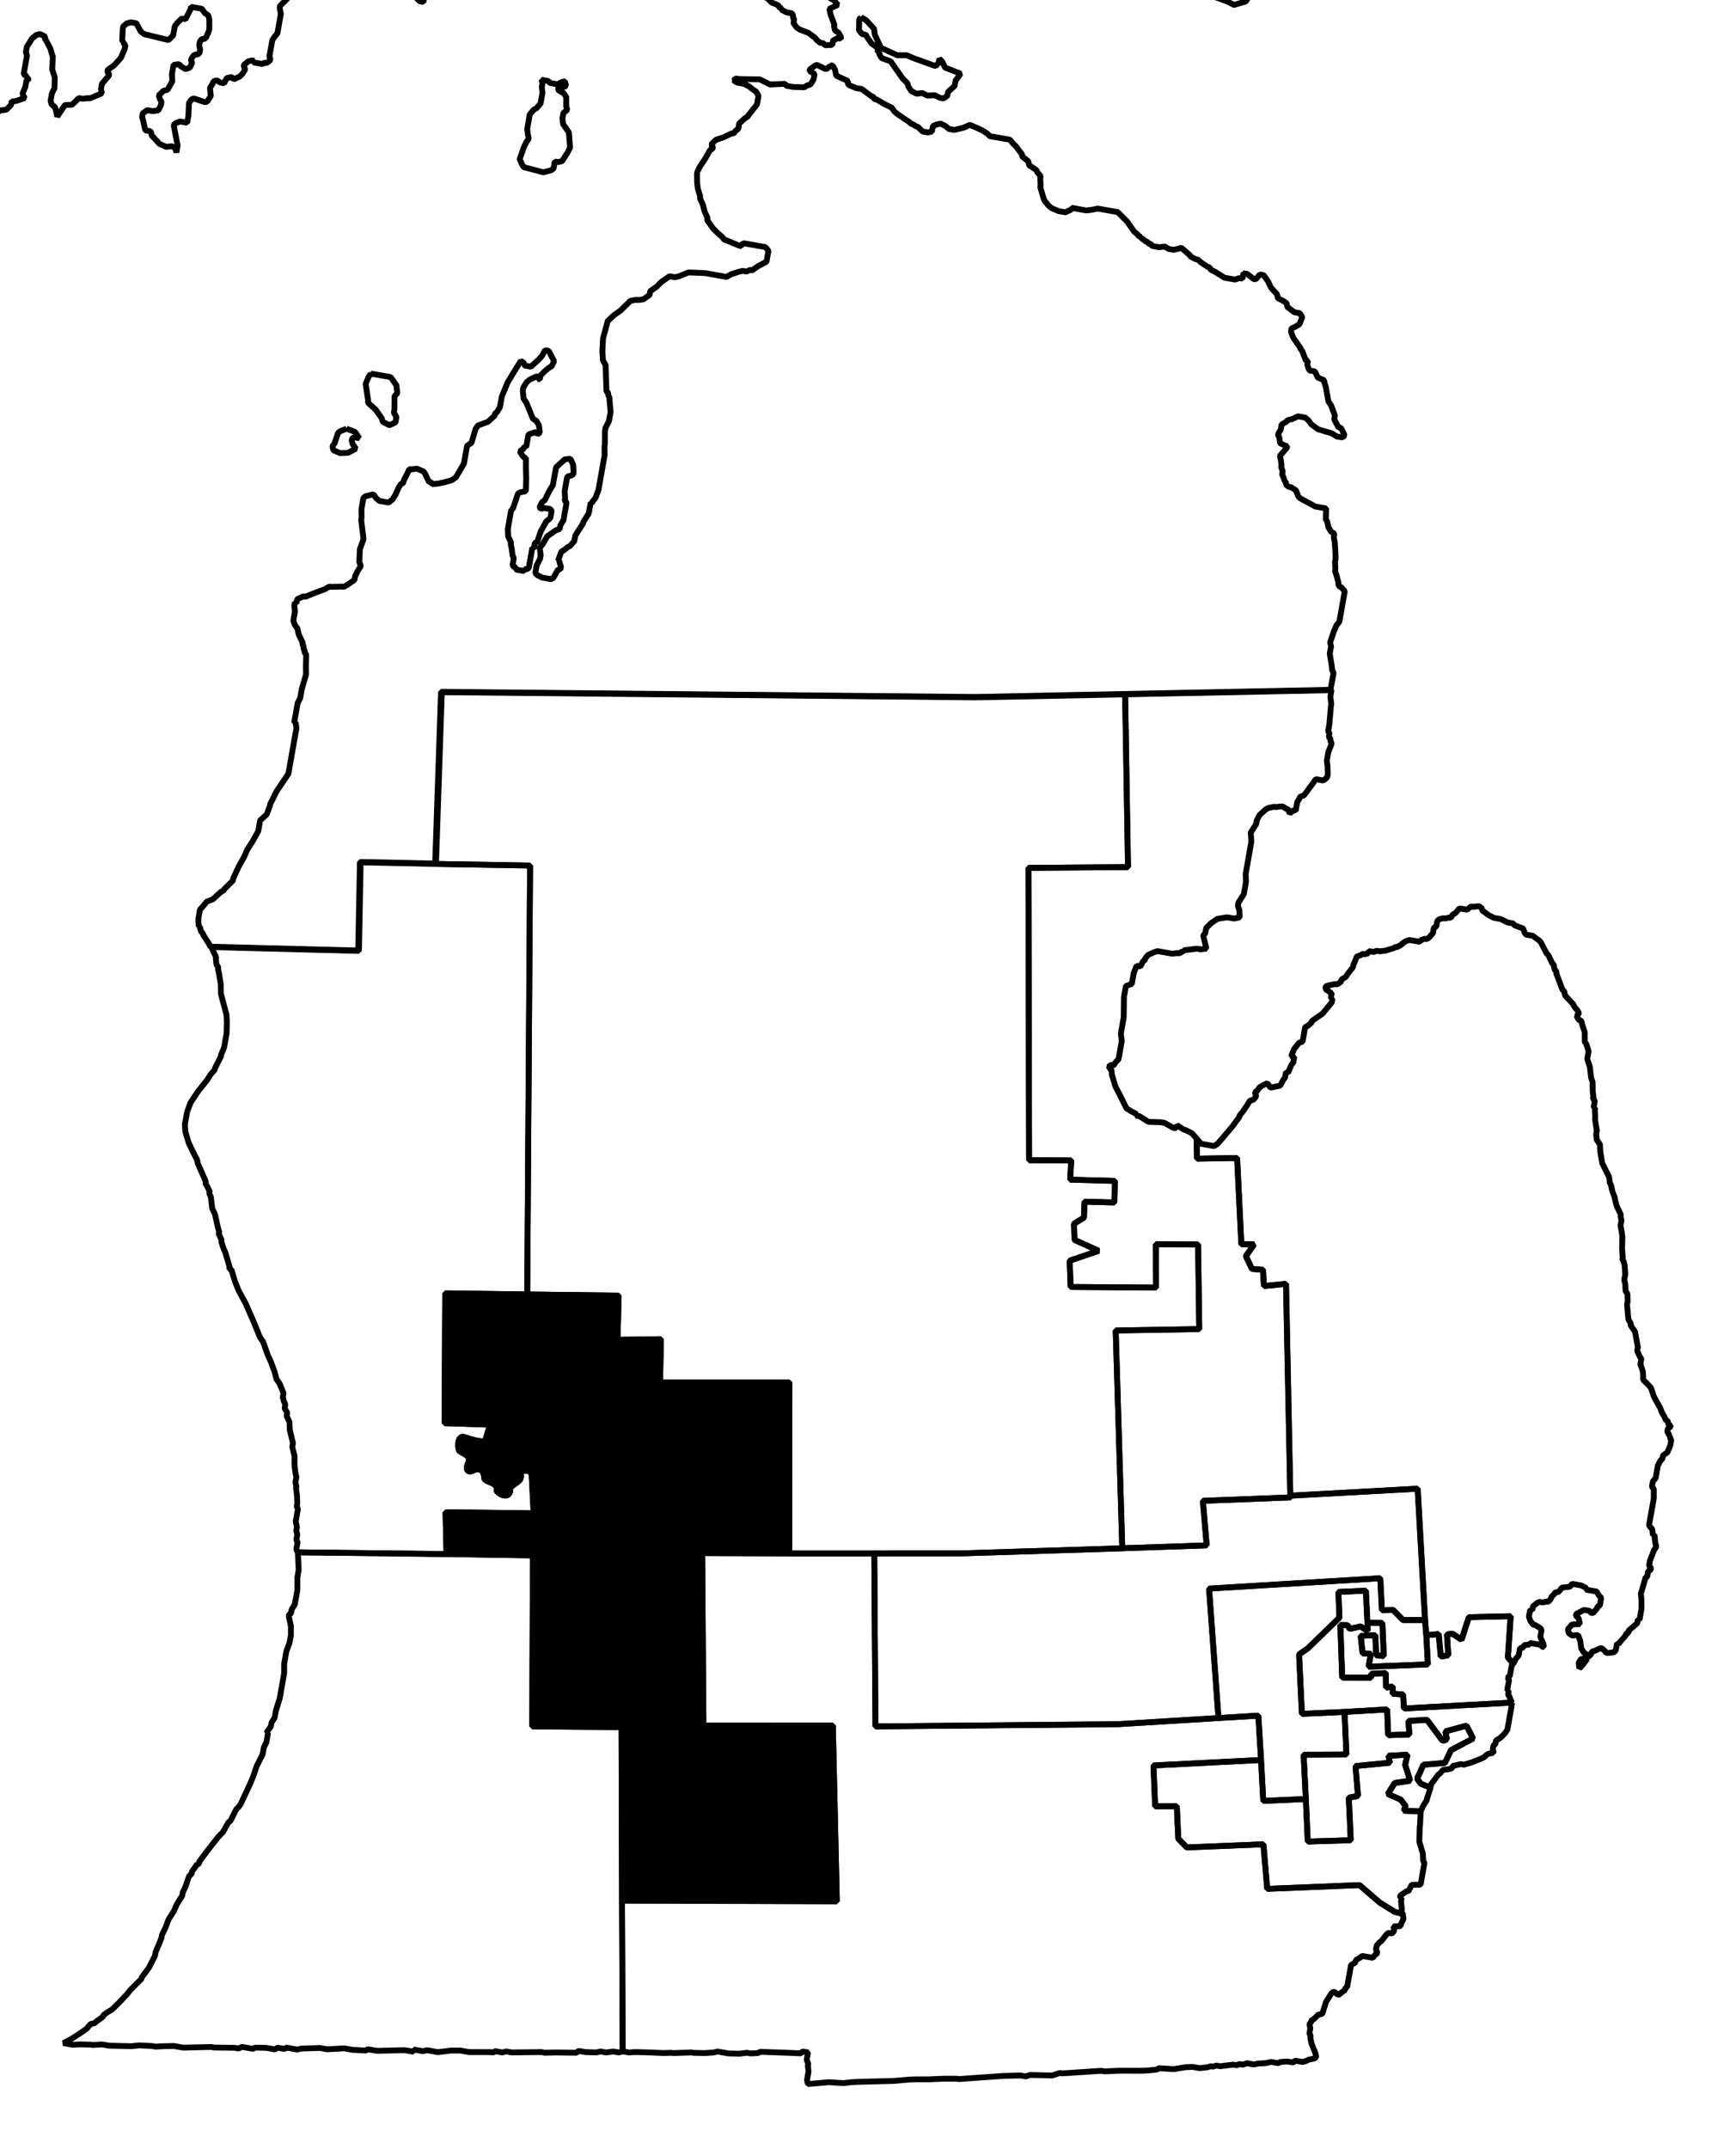<?xml version="1.0" encoding="UTF-8" standalone="no"?>
<!-- Created with Inkscape (http://www.inkscape.org/) -->

<svg
   xmlns:dc="http://purl.org/dc/elements/1.1/"
   xmlns:cc="http://creativecommons.org/ns#"
   xmlns:rdf="http://www.w3.org/1999/02/22-rdf-syntax-ns#"
   xmlns:svg="http://www.w3.org/2000/svg"
   xmlns="http://www.w3.org/2000/svg"
   xmlns:sodipodi="http://sodipodi.sourceforge.net/DTD/sodipodi-0.dtd"
   xmlns:inkscape="http://www.inkscape.org/namespaces/inkscape"
   width="27.992mm"
   height="34.643mm"
   viewBox="0 0 99.184 122.752"
   id="svg3885"
   version="1.1"
   inkscape:version="0.91 r"
   sodipodi:docname="3.svg">
  <defs
     id="defs3887" />
  <sodipodi:namedview
     id="base"
     pagecolor="#ffffff"
     bordercolor="#666666"
     borderopacity="1.0"
     inkscape:pageopacity="0.0"
     inkscape:pageshadow="2"
     inkscape:zoom="5.1628944"
     inkscape:cx="5.9474321"
     inkscape:cy="77.336831"
     inkscape:document-units="px"
     inkscape:current-layer="layer1"
     showgrid="false"
     inkscape:window-width="2560"
     inkscape:window-height="1388"
     inkscape:window-x="0"
     inkscape:window-y="0"
     inkscape:window-maximized="1"
     fit-margin-top="1"
     fit-margin-left="1"
     fit-margin-right="1"
     fit-margin-bottom="1" />
  <g
     inkscape:label="Layer 1"
     inkscape:groupmode="layer"
     id="layer1"
     transform="translate(-90.867,-482.792)">
    <path
       style="font-style:normal;font-weight:400;font-size:34.375px;font-family:'MS Shell Dlg 2';opacity:1;fill:none;fill-opacity:1;fill-rule:evenodd;stroke:#000000;stroke-width:0.333;stroke-linecap:square;stroke-linejoin:bevel;stroke-miterlimit:4;stroke-dasharray:none;stroke-opacity:1"
       d="m 68.245,417.298 -0.433,0.114 -0.308,-0.054 -0.346,0.161 -0.253,0.177 -0.248,0.147 -0.422,0.053 -0.362,-0.286 -0.594,0.308 -0.67,0.199 -0.923,0.377 -0.255,0.368 -0.145,0.101 0.107,0.114 -0.232,0.054 -0.253,0.177 -0.092,-0.018 -0.454,0.237 -0.362,0.253 -0.346,0.161 -0.156,0.163 -0.054,0.308 -0.346,0.161 -0.346,0.161 -0.092,-0.018 -0.416,0.022 -1.171,0.523 -0.022,0.123 -0.016,0.092 -0.346,0.161 -0.201,0.06 -0.107,-0.114 -0.201,0.06 -1.032,0.453 -0.485,0.232 -1.486,0.69 -1.647,0.884 -0.724,0.507 -0.125,0.168 0.054,0.232 -0.109,0.076 -0.454,0.237 -0.177,0.286 0.085,0.237 0.109,-0.076 0.346,0.378 -0.109,0.076 -0.016,0.092 0.616,0.109 0.177,0.253 -0.038,0.215 -0.016,0.092 0.692,0.217 0.648,-0.076 0.253,-0.177 1.032,-0.453 0.201,-0.06 0.452,-0.047 0.454,-0.237 1.702,-0.652 0.27,-0.27 -0.885,0.161 -0.308,-0.054 -0.199,-0.13 0.038,-0.215 0.194,-0.378 0.708,-0.415 0.125,-0.168 0.362,-0.253 0.907,-0.284 0.416,-0.022 0.454,-0.237 0.324,-0.038 0.329,-0.069 1.01,-0.33 1.032,-0.453 1.718,-1.284 0.114,-0.107 0.033,-0.185 -0.071,-0.139 0.016,-0.092 0.038,-0.215 0.147,-0.291 1.064,-0.637 0.523,-0.447 0.4,-0.469 0.125,-0.168 0.237,-0.085 0.433,-0.114 0.114,-0.107 0.054,-0.308 -0.06,-0.201 z"
       id="path4159"
       inkscape:connector-curvature="0" />
    <path
       style="font-style:normal;font-weight:400;font-size:34.375px;font-family:'MS Shell Dlg 2';opacity:1;fill:none;fill-opacity:1;fill-rule:evenodd;stroke:#000000;stroke-width:0.333;stroke-linecap:square;stroke-linejoin:bevel;stroke-miterlimit:4;stroke-dasharray:none;stroke-opacity:1"
       d="m 79.292,437.968 -0.201,0.06 -1.577,-0.056 -0.101,-0.145 -0.4,-0.07 -0.092,-0.018 -0.545,0.031 -0.4,-0.071 -0.447,0.016 -0.509,0.006 -0.145,0.101 -0.092,-0.018 -0.215,-0.038 -0.033,0.185 -0.514,0.036 -0.123,-0.021 -1.07,0.129 -0.232,0.054 -0.324,0.038 -0.185,-0.032 -0.123,-0.021 -0.454,0.237 -0.237,0.085 -0.016,0.092 -0.016,0.092 -0.13,0.199 -0.232,0.054 -0.67,0.199 -0.185,-0.032 -0.27,0.27 -0.114,0.107 -0.464,0.109 -0.691,0.322 -0.34,0.13 -0.206,0.09 -0.139,0.071 -0.454,0.237 -0.286,0.362 -0.509,0.545 -0.022,0.123 -0.125,0.168 -0.145,0.101 -0.054,0.308 -0.016,0.092 -0.092,-0.018 -0.13,0.199 -0.27,0.27 -0.27,0.27 -0.239,0.275 -0.518,0.416 -0.476,0.36 -0.109,0.076 -0.123,-0.021 -0.438,0.145 -0.248,0.147 -0.092,-0.018 -0.022,0.123 -0.092,-0.018 -0.123,-0.021 -0.016,0.092 -0.092,-0.018 -0.215,-0.038 -0.362,0.254 -0.471,0.33 -0.632,0.523 -0.4,0.469 -0.255,0.367 -0.123,-0.021 -0.223,0.183 -0.215,-0.038 -0.454,0.237 -0.27,0.27 -0.4,0.469 -0.215,-0.038 -0.362,0.253 -0.217,0.152 -0.27,0.27 -0.114,0.107 -0.054,0.308 -0.054,0.308 -0.016,0.092 -0.123,-0.021 -0.016,0.092 -0.168,0.415 -0.147,0.291 -0.286,0.362 -0.27,0.27 -0.223,0.183 -0.34,0.13 -0.237,0.085 -0.4,-0.071 -0.101,-0.145 -0.092,-0.018 -0.237,0.085 -0.109,0.076 -0.232,0.054 -0.022,0.123 -0.092,-0.018 -0.324,0.038 -0.109,0.076 -0.123,-0.021 -0.185,-0.032 -0.199,-0.13 0.016,-0.092 -0.092,-0.018 -0.123,-0.021 -0.092,-0.018 -0.27,0.27 -0.509,0.545 -0.395,0.438 -0.291,0.393 -0.016,0.092 -0.492,0.453 -0.109,0.076 -0.346,0.161 -0.594,0.308 -0.109,0.076 -0.123,-0.021 -0.022,0.123 -0.324,0.038 -0.223,0.183 -0.139,0.071 -0.201,0.06 -0.145,0.101 -0.547,0.221 -0.016,0.092 -0.901,0.254 -0.346,0.161 -0.092,-0.018 -0.539,-4.2e-4 -0.092,-0.018 -0.431,-0.076 -0.092,-0.018 -0.308,-0.054 -0.237,0.085 -0.201,0.06 -0.123,-0.021 -0.438,0.145 -0.092,-0.018 -0.34,0.13 -0.237,0.085 -0.433,0.114 -0.308,-0.054 0.016,-0.092 -0.107,-0.114 -0.378,-0.194 -0.215,-0.038 -0.637,0.015 -0.324,0.038 -0.746,0.091 -0.232,0.054 -0.324,0.038 -0.114,0.107 -0.109,0.076 -0.577,0.216 -0.362,0.253 -0.092,-0.018 -0.27,0.27 -0.509,0.545 -0.016,0.092 -0.123,-0.021 -0.13,0.199 -0.109,0.076 -0.022,0.123 -0.156,0.163 -0.223,0.183 -0.253,0.177 -0.362,0.253 -0.248,0.147 -0.114,0.107 -0.248,0.147 -0.147,0.291 -0.708,0.415 -0.346,0.161 -1.102,0.313 -1.215,0.23 -1.448,0.475 -0.232,0.054 -0.114,0.107 -0.232,0.054 -0.8,0.398 -0.409,-0.199 -0.438,0.145 -0.362,0.254 -0.594,0.308 -0.476,0.36 0.076,0.109 -0.016,0.092 0.101,0.145 0.06,0.201 0.092,0.018 0.101,0.145 -0.016,0.092 -0.016,0.092 0.092,0.018 0.092,0.018 0.248,-0.147 0.092,0.018 0.145,-0.101 0.092,0.018 0.092,0.018 -0.022,0.123 0.123,0.021 0.038,-0.215 0.038,-0.215 0.092,0.018 0.109,-0.076 0.123,0.021 -0.016,0.092 -0.022,0.123 0.092,0.018 0.092,0.018 0.183,0.223 -0.022,0.123 -0.016,0.092 -0.016,0.092 -0.022,0.123 -0.109,0.076 -0.016,0.092 0.092,0.018 0.109,-0.076 0.107,0.114 0.109,-0.076 0.092,0.018 0.123,0.021 0.092,0.018 0.016,-0.092 0.022,-0.123 0.092,0.018 0.101,0.145 -0.156,0.163 0.123,0.021 -0.022,0.123 -0.016,0.092 0.092,0.018 0.076,0.109 0.139,-0.071 0.185,0.032 0.123,0.021 0.109,-0.076 0.092,0.018 -0.016,0.092 0.215,0.038 0.092,0.018 -0.016,0.092 0.085,0.237 0.13,0.34 -0.016,0.092 0.215,0.038 0.071,0.139 -0.016,0.092 -0.092,-0.018 -0.016,0.092 0.071,0.139 0.215,0.038 -0.016,0.092 -0.016,0.092 0.038,0.324 0.215,0.038 0.071,0.139 -0.033,0.185 0.101,0.145 -0.016,0.092 -0.016,0.092 -0.022,0.123 -0.016,0.092 0.054,0.232 0.092,0.018 0.107,0.114 -0.016,0.092 0.147,0.248 0.123,0.021 -0.016,0.092 -0.022,0.123 -0.016,0.092 0.076,0.109 0.092,0.018 -0.022,0.123 -0.016,0.092 0.123,0.021 0.076,0.109 -0.038,0.215 -0.092,-0.018 -0.016,0.092 0.092,0.018 -0.022,0.123 -0.016,0.092 2.484,0.85 1.101,0.416 0.199,0.13 0.185,0.032 0.594,0.232 0.123,0.021 0.692,0.217 0.599,0.201 0.809,0.27 0.384,0.163 0.092,0.018 0.123,0.021 1.285,0.449 0.215,0.038 0.092,0.018 0.199,0.13 0.784,0.233 0.901,0.286 0.415,0.168 0.692,0.217 0.092,0.018 0.902,0.286 0.414,0.168 0.907,0.255 1.885,0.65 1.101,0.416 0.092,0.018 0.215,0.038 0.092,0.018 -0.016,0.092 0.092,0.018 0.308,0.054 0.308,0.054 0.101,0.145 0.692,0.217 0.599,0.201 1.231,0.756 0.684,0.438 0.853,0.563 0.092,0.018 0.194,0.161 1.599,1.012 -0.016,0.092 0.101,0.145 0.092,0.018 0.092,0.018 0.107,0.114 0.185,0.032 0.107,0.114 0.092,0.018 0.109,-0.076 0.123,0.021 0.016,-0.092 0.022,-0.123 0.092,0.018 0.092,0.018 0.123,0.021 0.092,0.018 -0.13,0.199 -0.016,0.092 -0.022,0.123 0.092,0.018 0.092,0.018 0.145,-0.101 0.016,-0.092 0.092,0.018 -0.016,0.092 0.092,0.018 0.016,-0.092 0.139,-0.07 0.114,-0.107 0.092,0.018 0.215,0.038 0.092,0.018 0.101,0.145 -0.016,0.092 -0.016,0.092 0.092,0.018 0.109,-0.076 0.123,0.021 0.109,-0.076 0.076,0.109 0.215,0.038 0.092,0.018 0.107,0.114 -0.022,0.123 0.06,0.201 0.071,0.139 -0.016,0.092 0.123,0.021 0.092,0.018 0.092,0.018 0.107,0.114 0.185,0.032 0.016,-0.092 0.232,-0.054 0.092,0.018 0.123,0.021 0.054,-0.308 0.022,-0.123 0.033,-0.185 0.114,-0.107 0.016,-0.092 0.092,0.018 0.107,0.114 -0.022,0.123 0.076,0.109 0.109,-0.076 0.237,-0.085 0.016,-0.092 0.092,0.018 0.123,0.021 0.092,0.018 0.092,0.018 0.123,0.021 0.092,0.018 0.016,-0.092 0.114,-0.107 0.016,-0.092 0.123,0.021 0.076,0.109 0.109,-0.076 0.123,0.021 0.076,0.109 -0.022,0.123 0.06,0.201 0.101,0.145 -0.016,0.092 -0.016,0.092 0.092,0.018 0.215,0.038 0.092,0.018 0.092,0.018 0.016,-0.092 0.016,-0.092 0.022,-0.123 0.123,0.021 0.092,0.018 0.071,0.139 0.107,0.114 -0.016,0.092 0.092,0.018 0.109,-0.076 0.107,0.114 0.092,0.018 0.071,0.139 0.123,0.021 -0.016,0.092 0.076,0.109 0.092,0.018 0.016,-0.092 0.232,-0.054 0.092,0.018 0.145,-0.101 0.109,-0.076 0.016,-0.092 0.092,0.018 0.123,0.021 -0.016,0.092 0.185,0.032 0.199,0.13 0.346,0.378 0.123,0.021 -0.022,0.123 -0.016,0.092 -0.016,0.092 0.092,0.018 0.109,-0.076 0.016,-0.092 0.123,0.021 0.092,0.018 0.199,0.13 -0.016,0.092 0.092,0.018 0.232,-0.054 0.324,-0.038 0.114,-0.107 0.109,-0.076 0.123,0.021 0.092,0.018 -0.016,0.092 -0.022,0.123 -0.016,0.092 0.092,0.018 0.199,0.13 0.092,0.018 0.016,-0.092 0.123,0.021 0.092,0.018 0.076,0.109 0.123,0.021 0.092,0.018 -0.06,-0.201 0.114,-0.107 0.092,0.018 0.123,0.021 0.163,0.156 0.107,0.114 -0.016,0.092 0.092,0.018 0.092,0.018 0.123,0.021 0.092,0.018 0.071,0.139 0.107,0.114 0.092,0.018 0.199,0.13 -0.022,0.123 0.092,0.018 0.092,0.018 0.145,-0.101 0.185,0.032 0.101,0.145 0.076,0.109 -0.109,0.076 -0.145,0.101 -0.016,0.092 -0.016,0.092 -0.022,0.123 0.161,0.346 -0.016,0.092 0.092,0.018 0.215,0.038 0.092,0.018 0.107,0.114 -0.022,0.123 -0.016,0.092 -0.016,0.092 -0.123,-0.021 -0.022,0.123 -0.109,0.076 -0.016,0.092 -0.237,0.085 -0.147,0.291 -0.109,0.076 -0.161,0.194 -0.016,0.092 -0.092,-0.018 -0.109,0.076 -0.022,0.123 -0.016,0.092 0.054,0.232 0.092,0.018 0.199,0.13 0.092,0.018 0.123,0.021 -0.016,0.092 -0.022,0.123 0.076,0.109 0.076,0.109 0.101,0.145 0.092,0.018 0.114,-0.107 0.123,0.021 -0.022,0.123 0.092,0.018 0.092,0.018 0.123,0.021 0.092,0.018 0.092,0.018 0.022,-0.123 0.123,0.021 0.109,-0.076 0.016,-0.092 0.092,0.018 0.123,0.021 0.114,-0.107 0.092,0.018 0.123,0.021 0.092,0.018 0.016,-0.092 0.092,0.018 0.139,-0.07 0.092,0.018 -0.016,0.092 0.092,0.018 0.085,0.237 -0.033,0.185 -0.022,0.123 -0.123,-0.021 -0.016,0.092 0.123,0.021 0.092,0.018 0.076,0.109 0.123,0.021 0.071,0.139 0.076,0.109 0.139,-0.07 0.092,0.018 0.092,0.018 0.215,0.038 0.114,-0.107 0.123,0.021 -0.022,0.123 0.206,-0.09 0.123,0.021 0.092,0.018 -0.022,0.123 0.092,0.018 0.123,0.021 0.206,-0.09 0.123,0.021 0.071,0.139 0.092,0.018 -0.016,0.092 0.107,0.114 -0.038,0.215 0.147,0.248 0.107,0.114 0.168,0.125 0.123,0.021 0.071,0.139 0.308,0.054 0.092,0.018 0.107,0.114 -0.016,0.092 -0.145,0.101 0.107,0.114 0.092,0.018 0.27,0.27 0.076,0.109 0.123,0.021 -0.038,0.215 -0.324,0.038 -0.016,0.092 -0.145,0.101 -0.416,0.022 -0.016,0.092 0.071,0.139 -0.109,0.076 0.054,0.232 0.123,0.021 0.168,0.125 0.069,0.329 0.168,0.125 -0.022,0.123 0.107,0.114 0.185,0.032 0.085,0.237 -0.016,0.092 0.076,0.109 -0.022,0.123 -0.016,0.092 -0.016,0.092 -0.114,0.107 -0.139,0.071 -0.016,0.092 -0.022,0.123 -0.033,0.185 -0.022,0.123 -0.109,0.076 -0.215,-0.038 -0.076,-0.109 -0.308,-0.054 -0.092,-0.018 -0.033,0.185 0.163,0.156 0.107,0.114 0.076,0.109 0.194,0.161 0.076,0.109 -0.016,0.092 -0.022,0.123 -0.033,0.185 0.038,0.324 0.085,0.237 0.092,0.018 -0.016,0.092 -0.022,0.123 -0.016,0.092 -0.016,0.092 -0.022,0.123 -0.248,0.147 -0.022,0.123 0.123,0.021 -0.016,0.092 -0.139,0.071 -0.022,0.123 -0.217,0.152 -0.123,-0.021 -0.114,0.107 -0.016,0.092 -0.016,0.092 -0.215,-0.038 -0.038,0.215 -0.109,0.076 -0.092,-0.018 -0.038,0.215 -0.016,0.092 -0.038,0.215 0.076,0.109 0.071,0.139 0.123,0.021 -0.016,0.092 -0.038,0.215 -0.232,0.054 -0.016,0.092 0.071,0.139 -0.016,0.092 -0.109,0.076 -0.114,0.107 -0.123,-0.021 -0.016,0.092 0.107,0.114 -0.022,0.123 -0.139,0.07 -0.109,0.076 -0.038,0.215 -0.016,0.092 0.092,0.018 0.139,-0.071 0.092,0.018 0.016,-0.092 0.092,0.018 -0.016,0.092 0.107,0.114 0.185,0.032 -0.022,0.123 -0.016,0.092 0.123,0.021 0.109,-0.076 0.092,0.018 0.038,-0.215 0.123,0.021 0.092,0.018 0.215,0.038 0.092,0.018 0.109,-0.076 0.237,-0.085 0.071,0.139 0.123,0.021 0.092,0.018 0.092,0.018 0.022,-0.123 0.194,0.161 0.092,0.018 0.145,-0.101 0.016,-0.092 0.201,-0.06 0.022,-0.123 0.139,-0.07 0.255,-0.367 0.237,-0.085 0.016,-0.092 0.109,-0.076 0.145,-0.101 0.092,0.018 0.092,0.018 -0.022,0.123 0.199,0.13 -0.016,0.092 0.362,0.286 -0.016,0.092 -0.022,0.123 0.091,0.206 0.092,0.018 0.054,0.232 -0.016,0.092 -0.147,0.291 -0.092,-0.018 -0.022,0.123 -0.016,0.092 -0.016,0.092 -0.145,0.101 -0.147,0.291 -0.092,-0.018 -0.156,0.163 -0.022,0.123 -0.033,0.185 -0.092,-0.018 -0.13,0.199 -0.038,0.215 0.092,0.018 -0.016,0.092 -0.016,0.092 -0.092,-0.018 -0.161,0.194 -0.016,0.092 -0.022,0.123 -0.016,0.092 -0.016,0.092 -0.022,0.123 -0.016,0.092 -0.092,-0.018 -0.13,0.199 -0.016,0.092 0.092,0.018 -0.016,0.092 -0.022,0.123 -0.109,0.076 -0.016,0.092 0.092,0.018 -0.022,0.123 -0.016,0.092 -0.232,0.054 -0.022,0.123 -0.092,-0.018 -0.016,0.092 0.123,0.561 -0.016,0.092 -0.016,0.092 0.092,0.018 0.092,0.018 0.101,0.145 0.076,0.109 0.215,0.038 -0.016,0.092 0.092,0.018 -0.022,0.123 0.092,0.018 0.123,0.021 0.092,0.018 -0.016,0.092 0.076,0.109 0.177,0.253 -0.016,0.092 0.038,0.324 0.123,0.021 0.092,0.018 -0.022,0.123 0.092,0.018 -0.016,0.092 -0.016,0.092 0.123,0.021 0.109,-0.076 0.076,0.109 0.215,0.038 0.092,0.018 0.123,0.021 0.092,0.018 0.071,0.139 0.523,0.092 -0.177,-0.253 -0.076,-0.109 -0.071,-0.139 -0.107,-0.114 0.038,-0.215 0.033,-0.185 0.022,-0.123 0.156,-0.163 0.022,-0.123 0.016,-0.092 0.109,-0.076 0.147,-0.291 0.022,-0.123 0.016,-0.092 0.139,-0.071 0.223,-0.183 0.016,-0.092 0.123,0.021 0.239,-0.275 0.27,-0.27 0.13,-0.199 0.378,-0.346 0.308,-0.485 0.702,-0.923 0.509,-0.545 0.054,-0.308 0.054,-0.308 0.022,-0.123 0.092,0.018 0.016,-0.092 0.4,-0.469 0.177,-0.286 0.163,-0.384 0.038,-0.215 0.109,-0.076 0.27,-0.27 0.13,-0.199 0.177,-0.286 0.125,-0.168 0.362,-0.253 0.147,-0.291 0.022,-0.123 -0.092,-0.018 -0.076,-0.109 0.038,-0.215 0.016,-0.092 0.277,-0.491 0.016,-0.092 0.253,-0.177 0.016,-0.092 0.34,-0.67 0.168,-0.415 0.395,-0.978 0.016,-0.092 0.261,-0.398 0.324,-0.578 0.147,-0.291 0.123,0.021 0.147,-0.291 0.147,-0.291 0.21,-0.471 0.114,-0.107 0.016,-0.092 0.016,-0.092 0.092,0.018 0.177,-0.286 0.114,-0.107 0.125,-0.168 0.346,-0.161 0.362,-0.254 0.324,-0.038 0.27,-0.27 0.022,-0.123 0.016,-0.092 0.092,0.018 0.232,-0.054 0.237,-0.085 0.201,-0.06 -0.076,-0.109 -0.071,-0.139 0.163,-0.384 0.038,-0.215 0.033,-0.185 0.092,0.018 0.022,-0.123 -0.092,-0.018 0.016,-0.092 -0.092,-0.018 -0.107,-0.114 0.038,-0.215 0.054,-0.308 0.016,-0.092 0.038,-0.215 0.038,-0.215 -0.06,-0.201 0.038,-0.215 0.016,-0.092 0.13,-0.199 0.177,-0.286 0.109,-0.076 0.114,-0.107 0.232,-0.054 0.291,0.146 -0.022,0.123 0.076,0.109 0.237,0.454 0.139,0.469 -0.033,0.724 0.145,0.438 -0.016,0.632 -0.147,0.291 -0.076,0.431 0.06,0.201 0.194,0.161 0.06,0.201 0.069,0.329 0.433,-0.654 0.416,-0.022 0.384,-0.377 0.215,0.038 0.324,-0.038 0.092,0.018 0.686,-0.292 -0.054,-0.232 0.016,-0.092 0.038,-0.215 0.4,-0.469 0.016,-0.092 -0.107,-0.114 0.022,-0.123 0.362,-0.253 0.394,-0.438 0.215,-0.501 0.038,-0.215 -0.107,-0.114 0.016,-0.092 -0.092,-0.018 0.038,-0.755 0.016,-0.092 0.223,-0.183 0.232,-0.054 0.092,0.018 0.215,0.038 0.237,0.454 0.194,0.161 1.399,0.342 0.27,-0.27 0.092,-0.523 0.125,-0.168 0.27,-0.27 0.215,0.038 0.147,-0.291 0.147,-0.291 0.022,-0.123 0.308,0.054 0.308,0.054 0.177,0.253 0.199,0.13 0.054,0.232 -4.1e-4,0.539 -0.016,0.092 -0.163,0.384 -0.114,0.107 -0.123,-0.021 -0.125,0.168 -0.038,0.215 0.054,0.232 -0.033,0.185 -0.114,0.107 -0.092,-0.018 -0.139,0.071 -0.13,0.199 -0.016,0.092 0.076,0.109 -0.147,0.291 -0.237,0.085 -0.286,-0.177 -0.076,-0.109 -0.324,0.038 -0.092,0.523 0.022,0.416 -0.277,0.491 -0.232,0.054 -0.27,0.27 0.085,0.237 0.076,0.109 -0.038,0.215 -0.147,0.291 -0.324,0.038 -0.308,-0.054 -0.253,0.177 -0.038,0.215 0.06,0.201 0.123,0.561 0.308,0.054 0.054,0.232 0.107,0.114 0.346,0.378 0.384,0.163 0.324,-0.038 0.199,0.13 0.054,0.232 0.07,-0.4 -0.216,-1.117 0.016,-0.092 0.109,-0.076 0.237,-0.085 0.308,0.054 0.092,0.018 0.07,-0.4 0.033,-0.724 0.13,-0.199 0.139,-0.07 0.599,0.201 0.092,0.018 0.109,-0.076 0.177,-0.286 -0.047,-0.453 0.177,-0.286 0.017,-0.092 0.201,-0.06 0.199,0.13 0.215,0.038 0.146,-0.292 0.232,-0.054 0.092,0.018 0.076,0.109 0.139,-0.07 0.206,-0.09 0.156,-0.163 0.13,-0.199 0.018,-0.092 -0.071,-0.139 0.018,-0.092 0.109,-0.076 0.114,-0.107 0.232,-0.054 0.092,0.018 -0.018,0.092 0.123,0.021 0.4,0.07 0.109,-0.076 0.123,0.021 0.109,-0.076 0.114,-0.107 -0.06,-0.201 0.147,-0.831 0.018,-0.092 0.13,-0.199 0.161,-0.194 0.054,-0.308 0.087,-0.492 0.038,-0.215 0.018,-0.092 -0.069,-0.329 0.021,-0.123 0.156,-0.163 0.114,-0.107 0.664,-0.708 0.206,-0.09 0.34,-0.13 0.107,0.114 0.185,0.032 0.123,0.021 0.018,-0.092 0.147,-0.291 0.092,0.018 0.253,-0.177 0.215,0.038 0.384,0.163 0.215,0.038 0.092,0.018 0.215,0.038 0.018,-0.092 0.092,0.018 0.109,-0.076 0.253,-0.177 0.215,0.038 0.416,-0.022 0.422,-0.053 0.123,0.021 0.286,0.177 0.999,0.271 0.092,0.018 0.123,0.021 0.654,0.433 0.384,0.163 0.27,0.27 0.215,0.038 0.018,-0.092 -0.071,-0.139 -0.199,-0.13 -0.076,-0.109 0.021,-0.123 0.147,-0.291 0.27,-0.27 0.217,-0.152 0.021,-0.123 0.215,0.038 0.092,0.018 0.232,-0.054 0.092,0.018 0.123,0.021 0.308,0.054 0.201,-0.06 0.038,-0.215 0.232,-0.054 0.114,-0.107 0.409,0.199 0.384,0.163 0.215,0.038 0.308,0.054 0.185,0.032 0.215,0.038 0.523,0.092 0.185,0.032 0.485,-0.232 0.13,-0.199 0.147,-0.291 0.648,-0.616 0.038,-0.215 0.146,-0.291 0.018,-0.092 0.27,-0.27 0.509,-0.545 0.161,-0.194 0.378,-0.346 0.13,-0.199 0.109,-0.076 0.139,-0.07 0.114,-0.107 0.109,-0.076 0.123,0.021 0.092,0.018 0.324,-0.038 0.092,0.018 0.491,0.277 0.092,0.018 0.156,-0.163 0.021,-0.123 0.217,-0.152 0.308,0.054 0.291,0.146 0.123,0.021 -0.018,0.092 0.147,0.248 0.346,-0.161 0.139,-0.07 0.109,-0.076 0.215,0.038 0.092,0.018 0.092,0.018 0.308,0.054 0.469,0.4 0.092,0.018 0.199,0.13 0.308,0.054 0.215,0.038 0.092,0.018 0.215,0.038 0.308,0.054 0.076,0.109 0.092,0.018 0.101,0.145 0.152,0.217 0.139,-0.071 0.746,-0.091 0.308,0.054 0.215,0.038 0.27,0.27 0.292,0.147 0.163,0.156 0.215,0.038 0.523,0.092 0.292,0.147 0.476,0.179 0.194,0.161 0.275,0.239 0.362,0.286 0.706,0.854 0.291,0.686 0.123,0.021 0.27,0.27 0.384,0.163 0.071,0.139 0.123,0.021 -0.018,0.092 0.291,0.147 0.092,0.018 0.215,0.038 0.071,0.139 -0.018,0.092 0.076,0.109 -0.038,0.215 0.177,0.253 0.199,0.13 0.476,0.179 0.393,0.291 0.076,0.109 0.194,0.161 0.185,0.032 0.107,0.114 0.416,-0.022 0.038,-0.215 0.018,-0.092 0.092,0.018 0.145,-0.101 0.092,0.018 0.092,0.018 0.018,-0.092 -0.147,-0.248 -0.199,-0.13 -0.054,-0.232 0.018,-0.092 -0.216,-0.578 -0.069,-0.329 0.139,-0.07 0.346,-0.161 -0.107,-0.114 -0.076,-0.109 -0.286,-0.177 0.018,-0.092 -0.177,-0.253 0.018,-0.092 0.194,-0.378 0.13,-0.199 0.438,-0.145 0.123,0.021 0.092,0.018 0.092,0.018 0.018,-0.092 0.018,-0.092 -0.092,-0.018 -0.016,-0.447 -0.036,-0.514 0.021,-0.123 -0.038,-0.324 0.125,-0.168 0.177,-0.286 0.021,-0.123 0.201,-0.06 0.139,-0.071 0.092,0.018 0.076,0.109 0.393,0.291 0.368,0.255 0.092,0.018 0.431,0.076 0.125,-0.168 0.329,-0.069 0.362,0.286 0.107,0.114 0.131,0.34 0.047,0.453 -0.07,0.4 -0.018,0.092 0.071,0.139 0.092,0.018 0.237,-0.085 -0.022,-0.416 0.13,-0.199 0.4,0.07 0.123,0.021 -0.021,0.123 -0.018,0.092 0.076,0.109 0.194,0.161 0.168,0.125 0.362,-0.253 0.107,0.114 0.109,0.463 0.415,0.168 0.637,0.525 0.454,-0.237 0.018,-0.092 0.232,-0.054 0.021,-0.123 0.248,-0.147 0.206,-0.09 0.755,0.038 0.308,0.054 0.018,-0.092 0.185,0.032 0.27,-0.27 0.746,-0.091 0.447,-0.016 0.168,0.125 0.018,-0.092 0.578,-0.216 0.561,-0.123 0.076,0.109 0.071,0.139 0.308,0.054 0.237,-0.085 1.209,0.34 0.422,-0.053 0.156,-0.163 0.729,0.002 0.502,0.215 0.092,0.018 0.13,-0.199 0.561,-0.123 0.092,0.018 -0.021,0.123 0.292,0.147 0.414,0.168 0.092,0.018 0.177,0.253 0.092,0.018 0.109,-0.076 0.215,0.038 0.092,0.018 0.107,0.114 0.291,0.146 0.308,0.054 0.109,-0.076 0.438,-0.145 0.215,0.038 0.215,0.038 0.4,0.07 0.232,-0.054 0.563,-0.313 0.561,0.416 1.014,0.369 0.378,0.194 0.67,-0.199 0.13,-0.199 0.161,-0.194 0.503,-1.054 0.114,-0.107 0.163,-0.384 -0.076,-0.109 -0.054,-0.232 -0.215,-0.038 -0.092,-0.018 -0.793,-0.362 -0.183,-0.223 -0.016,-0.447 -0.038,-0.324 -0.161,-0.346 -0.308,-0.054 -0.06,-0.201 -0.101,-0.145 -0.06,-0.201 -0.054,-0.232 -0.324,0.038 -0.415,-0.168 -0.147,-0.248 -0.215,-0.038 -0.438,0.145 -0.847,-0.054 -0.329,0.069 -0.032,0.185 -0.114,0.107 -0.539,-4.2e-4 -0.324,0.038 -0.199,-0.13 -0.27,-0.27 -0.384,-0.163 -0.13,0.199 0.167,0.854 0.346,0.378 0.378,0.194 0.221,0.547 0.047,0.453 -0.156,0.163 -0.13,0.199 -0.27,0.27 -0.168,-0.125 -0.308,-0.054 -0.339,-0.599 -0.291,-0.146 -0.348,0.891 -0.139,0.071 -0.092,-0.018 -0.4,-0.071 -0.237,-0.454 -0.308,-0.054 -0.123,-0.021 -0.071,-0.139 -0.06,-0.201 -0.101,-0.145 -0.114,0.107 -0.324,0.038 -0.523,-0.092 -0.253,-0.362 -0.454,-0.302 -0.36,-0.476 -0.147,-0.248 -0.292,-0.147 -0.107,-0.114 0.038,-0.215 0.038,-0.215 0.156,-0.163 0.13,-0.199 0.346,-0.161 0.092,0.018 0.156,-0.163 -0.684,-0.438 -0.632,-0.016 -0.092,-0.018 -0.076,-0.109 -0.178,-0.253 -0.054,-0.232 -0.09,-0.206 -0.163,-0.156 -0.545,0.031 -0.308,-0.054 -0.092,-0.018 -0.123,-0.021 -0.255,0.368 -0.139,0.07 -0.346,0.161 -0.092,-0.018 -0.199,-0.13 -0.185,-0.032 -0.177,-0.253 0.018,-0.092 0.054,-0.308 -0.016,-0.447 0.271,-0.46 0.253,-0.177 0.561,-0.123 0.201,-0.06 0.123,0.021 0.308,0.054 0.076,0.109 0.071,0.139 0.123,0.021 0.223,-0.183 0.139,-0.071 0.206,-0.09 0.156,-0.163 0.168,-0.415 -0.346,-0.378 -0.091,-1.285 0.217,-0.152 -0.232,-0.485 -0.33,-1.01 -0.214,-1.307 0.373,-1.394 0.277,-1.03 -0.161,-0.346 -0.076,-0.109 -0.054,-0.232 -0.215,-0.038 -0.092,-0.018 -0.237,0.085 -0.232,0.054 -0.185,-0.032 -0.377,-0.384 -0.547,0.221 -0.61,0.94 -0.13,0.199 -0.232,0.054 -0.4,-0.07 -0.215,-0.038 -0.4,-0.071 -0.076,-0.109 -0.107,-0.114 -0.185,-0.032 -0.539,-4.1e-4 -0.346,0.161 -0.018,0.092 -0.092,-0.018 -0.123,-0.021 -0.308,-0.054 -0.492,0.453 -0.416,0.561 0.199,0.13 -0.038,0.215 -0.07,0.4 -0.253,0.177 -0.109,0.076 -0.199,-0.13 -0.071,-0.139 -0.237,0.085 -0.956,0.561 -0.362,-0.286 -0.254,-0.362 -0.199,-0.13 -0.27,-0.27 -0.038,-0.324 -0.076,-0.109 -0.253,-0.362 -0.54,-4.2e-4 -0.4,-0.071 -0.237,0.085 -0.702,0.384 -0.816,0.491 -0.67,0.199 -0.545,0.031 -0.308,-0.054 -0.161,-0.346 -0.13,-0.34 -0.34,0.13 -0.329,0.069 -0.215,-0.038 -0.215,-0.038 -0.071,-0.139 -0.275,-0.239 -0.054,-0.232 -0.232,0.054 -0.13,0.199 -0.324,0.038 -0.329,0.069 -0.523,-0.092 -0.194,-0.161 -0.168,-0.125 -0.36,-0.476 -0.054,-0.232 -0.038,-0.324 0.038,-0.215 0.217,-0.152 0.346,-0.161 0.018,-0.092 -0.054,-0.232 -0.022,-0.416 -0.161,-0.346 -5.9e-4,-0.539 -0.015,-0.637 0.163,-1.463 0.054,-0.308 -0.038,-0.324 0.163,-0.384 0.308,-0.485 0.395,-0.438 0.639,-0.744 -0.308,-0.054 -0.416,0.022 -0.422,0.053 -0.485,0.232 -0.525,0.098 -2.1,-0.148 -1.302,0.183 -0.329,0.069 -0.686,0.292 -1.502,0.782 -2.208,1.007 -0.525,0.098 -0.123,-0.021 -0.514,0.036 -0.956,0.022 -0.123,-0.021 -0.616,-0.108 -0.4,-0.071 -0.422,0.053 -0.863,0.038 -0.637,0.015 -0.092,-0.018 -0.215,-0.038 -0.615,-0.108 -0.923,-0.163 -0.4,-0.071 -0.308,-0.054 -0.885,0.161 -0.577,0.216 -0.855,0.167 -0.771,0.054 -0.784,0.306 -0.433,0.114 -0.215,-0.038 -0.215,-0.038 -0.33,-0.471 -0.438,0.145 -0.518,0.416 -3.226,2.097 -0.34,0.13 -0.454,0.237 -0.923,0.377 -0.092,-0.018 -0.308,-0.054 -0.215,-0.038 -0.239,0.275 -0.038,0.215 -0.177,0.286 -0.092,-0.018 -0.509,0.545 -0.724,0.507 -0.556,0.632 -0.185,-0.032 -0.199,-0.13 0.038,-0.215 -0.022,-0.416 -0.123,-0.021 -0.109,0.076 -0.038,0.215 -0.125,0.168 -0.215,-0.038 -0.183,-0.223 0.038,-0.215 0.038,-0.215 0.139,-0.07 0.13,-0.199 0.033,-0.185 0.076,-0.431 -0.491,-0.816 -0.109,0.076 -0.237,0.085 -0.092,-0.018 -0.101,-0.145 -0.346,0.161 -0.239,0.275 0.145,0.978 0.054,0.232 0.291,0.146 -0.125,0.708 -0.038,0.215 0.054,0.232 -0.272,0.46 -0.123,-0.021 -0.076,-0.109 -0.415,-0.708 0.016,-0.092 -0.071,-0.139 -0.308,-0.054 -0.308,-0.054 -0.422,0.053 -0.286,0.362 -0.109,0.076 -0.054,0.308 -0.076,0.431 -0.447,0.016 -0.324,0.038 -0.4,-0.071 -0.092,-0.018 -0.107,-0.114 0.038,-0.215 0.016,-0.092 -0.147,-0.248 -0.291,-0.146 -0.215,-0.038 -0.232,0.054 -0.367,-0.255 -0.071,-0.139 0.109,-0.076 -0.076,-0.109 -0.085,-0.237 -0.114,-0.433 -0.085,-0.237 -0.27,-0.27 -0.599,-0.201 -0.185,-0.032 -0.253,0.177 -0.248,0.147 -0.653,0.107 -0.378,0.346 -0.223,0.183 -0.139,0.071 -0.185,-0.032 -0.33,0.069 -0.616,-0.109 -0.556,0.092 -1.07,0.129 -1.046,-0.184 -0.784,-0.233 -0.292,-0.147 0.022,-0.123 -0.123,-0.021 -0.152,-0.217 -0.123,-0.021 -0.054,-0.232 -0.092,-0.018 0.038,-0.215 0.016,-0.092 0.016,-0.092 0.206,-0.09 0.016,-0.092 0.016,-0.092 -0.071,-0.139 -0.237,-0.454 0.27,-0.27 -0.069,-0.329 -0.4,-0.07 -0.054,-0.232 -0.637,0.015 -0.194,-0.161 -0.275,-0.239 -0.038,-0.324 0.022,-0.123 0.016,-0.092 -0.123,-0.021 -0.384,-0.163 -0.194,-0.161 -0.06,-0.201 -0.232,-0.485 -0.06,-0.201 0.038,-0.215 0.016,-0.092 -0.123,-0.021 -0.071,-0.139 -0.275,-0.239 -0.071,-0.139 -0.199,-0.13 -0.27,-0.27 -0.161,-0.346 -0.098,-0.525 -0.031,-0.545 -0.054,-0.232 0.016,-0.092 -0.291,-0.147 0.022,-0.123 -0.092,-0.018 -0.254,-0.362 -0.091,-0.206 -0.185,-0.032 -0.215,-0.038 -0.215,-0.038 -0.163,-0.156 0.016,-0.092 0.016,-0.092 -0.069,-0.329 -0.071,-0.139 -0.215,-0.038 -0.022,0.123 0.091,0.206 -0.145,0.101 -0.416,0.022 -0.215,-0.038 -0.076,-0.109 -0.071,-0.139 -0.069,-0.329 0.016,-0.092 -0.022,-0.416 -0.092,-0.018 -0.248,0.147 -0.215,-0.038 -0.168,-0.125 -0.107,-0.114 0.145,-0.101 0.016,-0.092 -0.123,-0.021 -0.092,-0.018 -0.215,-0.038 -0.362,-0.286 0.016,-0.092 -0.232,0.054 -0.346,0.161 -0.599,-0.201 -0.27,-0.27 -0.147,-0.248 -0.308,-0.054 -0.853,-0.024 -0.324,0.038 -0.109,0.076 -0.123,-0.021 -0.308,-0.054 -0.092,-0.018 -0.523,-0.092 -0.185,-0.032 -0.398,-0.261 -0.308,-0.054 -0.433,0.114 -0.438,0.145 -0.67,0.199 -0.308,-0.054 -0.177,-0.253 -0.06,-0.201 0.746,-0.63 0.109,-0.076 0.163,-0.384 0.145,-0.101 -0.215,-0.038 0.016,-0.092 -0.232,0.054 -0.223,0.183 -0.253,0.177 -0.34,0.13 -0.8,0.398 -0.232,0.054 -0.27,0.27 -0.022,0.123 -0.217,0.152 -0.237,0.085 -0.27,0.27 -0.217,0.152 -0.539,0.54 -0.239,0.275 -0.145,0.101 -0.109,0.076 -0.215,-0.038 -0.092,-0.018 -0.092,-0.018 -0.016,0.092 -0.022,0.123 -0.016,0.092 -0.038,0.215 -0.664,0.708 -0.4,0.469 -0.038,0.215 -0.215,-0.038 -0.324,0.038 -0.038,-0.324 -0.054,-0.232 -0.221,-0.547 0.022,-0.123 0.016,-0.092 0.071,-0.4 0.022,-0.123 0.071,-0.4 -0.053,-0.422 0.022,-0.123 0.139,-0.071 0.364,-0.983 0.038,-0.215 0.038,-0.215 0.016,-0.092 0.016,-0.092 0.147,-0.831 0.215,0.038 0.324,-0.038 0.114,-0.107 0.139,-0.071 0.433,-0.654 0.114,-0.107 0.016,-0.092 0.092,0.018 0.038,-0.215 0.232,-0.594 0.033,-0.185 0.147,-0.291 -0.038,-0.324 0.13,-0.199 0.016,-0.092 0.092,0.018 0.847,-0.485 0.277,-0.491 0.016,-0.092 -0.054,-0.232 0.016,-0.092 0.13,-0.199 0.161,-0.194 0.201,-0.06 0.199,0.13 0.071,0.139 -0.016,0.092 0.232,-0.054 0.147,-0.291 -0.092,-0.018 -0.071,-0.139 -0.091,-0.206 0.054,-0.308 0.022,-0.123 0.071,-0.4 0.177,-0.286 0.362,-0.253 0.109,-0.076 0.199,0.13 0.67,-0.199 0.617,-0.621 0.308,-0.485 0.109,-0.076 0.237,-0.085 0.525,-0.637 0.27,-0.27 0.109,-0.076 0.67,-0.199 0.615,-0.431 0.362,-0.254 0.232,-0.054 0.185,0.032 0.145,-0.101 0.033,-0.185 0.022,-0.123 -0.183,-0.223 -0.092,-0.018 -0.177,-0.253 -0.076,-0.109 0.038,-0.215 0.147,-0.291 0.346,-0.161 1.07,-0.129 0.523,0.092 0.215,0.038 0.163,0.156 0.199,0.13 0.215,0.038 0.362,-0.254 0.653,-0.107 0.125,-0.168 0.092,0.018 0.237,-0.085 0.378,0.194 0.145,-0.101 0.016,-0.092 -0.053,-0.961 -0.27,-0.27 -0.491,-0.277 -0.869,-0.471 z"
       id="path4157"
       inkscape:connector-curvature="0" />
    <path
       style="font-style:normal;font-weight:400;font-size:34.375px;font-family:'MS Shell Dlg 2';opacity:1;fill:none;fill-opacity:1;fill-rule:evenodd;stroke:#000000;stroke-width:0.333;stroke-linecap:square;stroke-linejoin:bevel;stroke-miterlimit:4;stroke-dasharray:none;stroke-opacity:1"
       d="m 140.073,483.781 -0.114,0.107 -0.016,0.632 0.183,0.223 0.215,0.038 0.071,0.139 0.254,0.362 0.367,0.255 -0.038,0.215 0.123,0.021 -0.018,0.092 0.071,0.139 0.076,0.109 0.507,0.185 0.178,0.253 0.507,0.724 0.27,0.27 0.06,0.201 0.177,0.253 0.291,0.146 0.324,-0.038 0.291,0.146 0.416,-0.022 0.291,0.146 0.215,0.038 0.217,-0.152 0.038,-0.215 0.378,-0.346 0.054,-0.308 0.291,-0.393 -0.891,-0.347 -0.161,-0.346 -0.163,-0.156 -0.038,0.215 -0.161,0.194 -0.092,-0.018 -1.193,-0.432 -0.384,-0.163 -0.54,-4.2e-4 -0.793,-0.362 -0.092,-0.018 -0.076,-0.109 -0.322,-0.691 -0.038,-0.324 -0.346,-0.378 -0.107,-0.114 -0.286,-0.177 z"
       id="path4155"
       inkscape:connector-curvature="0" />
    <path
       style="font-style:normal;font-weight:400;font-size:34.375px;font-family:'MS Shell Dlg 2';opacity:1;fill:none;fill-opacity:1;fill-rule:evenodd;stroke:#000000;stroke-width:0.333;stroke-linecap:square;stroke-linejoin:bevel;stroke-miterlimit:4;stroke-dasharray:none;stroke-opacity:1"
       d="m 138.315,486.549 -0.223,0.183 -0.123,-0.021 -0.378,-0.194 -0.092,-0.018 -0.145,0.101 -0.217,0.152 -0.021,0.123 0.092,0.018 0.199,0.13 -0.018,0.092 -0.038,0.215 -0.177,0.286 -0.201,0.06 -0.145,0.101 -0.632,-0.016 -0.308,-0.054 -0.092,-0.018 -0.076,-0.109 -0.863,0.038 -0.291,-0.146 -0.291,-0.147 -1.171,-0.017 -0.185,-0.032 -0.145,0.101 0.199,0.13 0.092,0.018 0.215,0.038 0.092,0.018 0.291,0.146 0.194,0.161 0.199,0.13 0.147,0.248 -0.032,0.185 -0.054,0.308 -0.53,0.668 -0.018,0.092 -0.092,-0.018 -0.378,0.346 -0.054,0.308 -0.145,0.101 -0.125,0.168 -0.092,-0.018 -0.485,0.232 -0.438,0.145 -0.27,0.27 0.107,0.114 -0.021,0.123 -0.139,0.071 -0.277,0.491 -0.302,0.454 -0.147,0.291 -0.021,0.123 0.006,0.509 0.038,0.324 0.14,0.469 -0.018,0.092 0.161,0.346 0.114,0.433 0.161,0.346 -0.021,0.123 0.33,0.471 0.27,0.27 0.275,0.239 0.101,0.145 0.092,0.018 0.384,0.163 0.415,0.168 0.092,0.018 0.018,-0.092 0.109,-0.076 0.215,0.038 1.016,0.179 0.107,0.114 0.076,0.109 -0.021,0.123 -0.018,0.092 -0.018,0.092 -0.054,0.308 -0.454,0.237 -0.362,0.253 -0.123,-0.021 -0.206,0.091 -0.215,-0.038 -0.232,0.054 -0.438,0.145 -0.248,0.147 -0.185,-0.032 -0.215,-0.038 -0.831,-0.147 -0.945,-0.04 -0.547,0.221 -0.232,0.054 -0.308,-0.054 -0.253,0.177 -0.217,0.152 -0.27,0.27 -0.362,0.253 -0.038,0.215 -0.253,0.177 -0.109,0.076 -0.324,0.038 -0.092,-0.018 -0.329,0.069 -0.156,0.163 -0.114,0.107 -0.27,0.27 -0.362,0.254 -0.378,0.346 -0.271,0.999 -0.038,0.755 0.036,0.514 0.147,0.248 0.036,1.054 0.016,0.447 0.107,0.114 -0.018,0.092 0.071,0.139 0.074,0.838 -0.092,0.523 -0.194,0.378 -0.038,0.215 -0.002,0.73 -0.021,0.123 0.005,0.509 -0.038,0.215 -0.217,1.231 -0.038,0.215 -0.054,0.308 -0.179,0.476 -0.161,0.194 -0.018,0.092 -0.092,-0.018 -0.021,0.123 -0.018,0.092 -0.038,0.215 -0.018,0.092 -0.018,0.092 -0.308,0.485 -0.018,0.092 -0.261,0.398 -0.177,0.286 -0.054,0.308 -0.239,0.275 -0.139,0.071 -0.223,0.183 -0.139,0.071 -0.185,0.507 0.092,0.018 -0.018,0.092 0.085,0.237 -0.018,0.092 -0.018,0.092 -0.123,-0.021 -0.277,0.491 -0.139,0.071 -0.092,-0.018 -0.092,-0.018 -0.308,-0.054 -0.291,-0.146 -0.107,-0.114 0.021,-0.123 0.032,-0.185 0.021,-0.123 0.194,-0.378 0.038,-0.215 -0.053,-0.422 0.161,-0.194 0.271,-0.46 0.145,-0.101 0.109,-0.076 0.253,-0.177 0.201,-0.06 0.038,-0.215 0.177,-0.286 0.179,-1.016 -0.107,-0.114 0.021,-0.123 -0.022,-0.416 0.054,-0.308 0.092,-0.523 0.232,-0.054 0.109,-0.076 0.021,-0.123 -0.022,-0.416 -0.161,-0.346 -0.324,0.038 -0.492,0.453 -0.038,0.215 -0.018,0.092 -0.018,0.092 -0.109,0.616 -0.177,0.286 -0.147,0.291 -0.147,0.291 -0.145,0.101 -0.146,0.291 0.076,0.109 0.139,-0.071 0.4,0.07 0.076,0.109 -0.018,0.092 -0.038,0.215 -0.018,0.092 -0.114,0.107 -0.109,0.076 -0.324,0.578 -0.201,0.599 -0.139,0.071 -0.054,0.308 -0.092,-0.018 -0.13,0.739 -0.018,0.092 -0.038,0.215 -0.018,0.092 -0.109,0.076 -0.123,-0.021 -0.021,0.123 -0.092,-0.018 -0.092,-0.018 -0.123,-0.021 -0.092,-0.018 -0.092,-0.018 0.021,-0.123 -0.123,-0.021 -0.076,-0.109 0.018,-0.092 0.054,-0.308 -0.071,-0.139 -0.053,-0.422 -0.054,-0.232 0.018,-0.092 -0.161,-0.346 -0.022,-0.416 0.021,-0.123 0.054,-0.308 0.054,-0.308 0.032,-0.185 0.021,-0.123 0.125,-0.168 0.27,-0.809 0.109,-0.076 0.329,-0.069 0.018,-0.092 0.016,-0.632 -0.015,-0.637 4.1e-4,-0.539 -0.092,-0.018 -0.107,-0.114 -0.147,-0.248 0.217,-0.152 0.021,-0.123 0.123,0.021 0.018,-0.092 0.018,-0.092 0.021,-0.123 0.07,-0.4 0.438,-0.145 0.071,0.139 0.145,-0.101 -0.053,-0.422 -0.147,-0.248 -0.199,-0.13 -0.377,-0.923 -0.152,-0.217 -0.047,-0.453 0.032,-0.185 0.177,-0.286 0.114,-0.107 0.109,-0.076 0.346,-0.161 0.123,0.021 -0.021,0.123 0.092,0.018 0.021,-0.123 0.018,-0.092 0.27,-0.27 0.223,-0.183 0.139,-0.07 0.147,-0.291 -0.308,-0.594 -0.215,-0.038 -0.146,0.291 -0.161,0.194 -0.378,0.346 -0.114,0.107 -0.308,-0.054 -0.092,-0.018 0.021,-0.123 -0.199,-0.13 -0.308,0.485 -0.449,0.746 -0.331,0.798 -0.054,0.308 -0.054,0.308 -0.177,0.286 -0.109,0.076 -0.021,0.123 -0.378,0.346 -0.577,0.215 -0.13,0.199 -0.233,0.784 -0.253,0.177 -0.071,0.4 -0.092,0.523 -0.018,0.092 -0.454,0.777 -0.109,0.076 -0.145,0.101 -0.433,0.114 -0.329,0.069 -0.324,0.038 -0.076,-0.109 -0.123,-0.021 -0.232,-0.485 -0.076,-0.109 -0.384,-0.163 -0.324,0.038 -0.123,-0.021 -0.018,0.092 -0.147,0.291 -0.147,0.291 -0.021,0.123 -0.139,0.07 -0.13,0.199 -0.163,0.384 -0.177,0.286 -0.223,0.183 -0.308,-0.054 -0.215,-0.038 -0.194,-0.161 -0.152,-0.217 -0.464,0.109 -0.114,0.107 -0.054,0.308 -0.054,0.308 0.005,0.509 -0.021,0.123 0.091,0.746 0.038,0.324 -0.018,0.092 -0.185,0.507 -0.033,0.724 0.085,0.237 -0.177,0.286 -0.147,0.291 -0.038,0.215 -0.362,0.253 -0.248,0.147 -0.092,-0.018 -0.637,0.015 -0.092,-0.018 -0.248,0.147 -0.577,0.215 -0.547,0.221 -0.123,-0.021 -0.346,0.161 -0.038,0.215 -0.092,-0.018 -0.018,0.092 -0.018,0.092 0.038,0.324 -0.054,0.308 -0.038,0.215 0.085,0.237 0.076,0.109 0.076,0.109 0.069,0.329 0.232,0.485 -0.018,0.092 0.076,0.109 -0.021,0.123 0.076,0.109 -0.018,0.092 0.101,0.145 -0.016,0.632 0.006,0.509 -0.239,0.815 -0.092,0.523 -0.147,0.291 -0.032,0.185 -0.076,0.431 -0.018,0.092 -0.018,0.092 -0.038,0.215 -0.018,0.092 0.092,0.018 0.038,0.324 -0.021,0.123 -0.018,0.092 -0.018,0.092 -0.038,0.215 -0.092,0.523 -0.217,1.231 -0.054,0.308 -0.688,1.021 -0.199,0.409 -0.147,0.291 -0.018,0.092 -0.185,0.507 -0.378,0.346 -0.07,0.4 -0.038,0.215 -0.324,0.578 -0.308,0.485 -0.163,0.384 -0.324,0.578 -0.31,0.675 -0.021,0.123 -0.27,0.27 -0.27,0.27 -0.018,0.092 -0.092,-0.018 -0.492,0.453 -0.34,0.13 -0.161,0.194 -0.239,0.275 -0.054,0.308 -0.038,0.215 0.022,0.416 0.092,0.018 -0.018,0.092 0.085,0.237 0.092,0.018 -0.018,0.092 0.324,0.501 0.121,0.212 8.434,0.218 0.099,-5.06 4.299,0.092 0.334,-9.81 30.474,0.296 8.566,-0.171 11.783,-0.239 0.01,-0.062 0.109,-0.616 0.018,-0.092 0.038,-0.215 -0.076,-0.109 -0.038,-0.324 -0.107,-0.653 0.018,-0.092 0.021,-0.123 0.018,-0.092 0.018,-0.092 -0.054,-0.232 0.201,-0.599 0.163,-0.384 0.161,-0.194 0.038,-0.215 0.018,-0.092 0.125,-0.708 0.021,-0.123 0.018,-0.092 0.054,-0.308 0.038,-0.215 -0.107,-0.114 -0.076,-0.109 -0.092,-0.018 -0.101,-0.145 0.018,-0.092 -0.114,-0.433 -0.085,-0.237 0.018,-0.092 -0.016,-0.447 0.032,-0.185 -0.016,-0.447 -0.036,-0.514 -0.054,-0.232 0.038,-0.215 -0.199,-0.13 -0.147,-0.248 -0.069,-0.329 -0.076,-0.109 0.016,-0.632 -0.616,-0.109 -0.869,-0.471 -0.107,-0.114 -0.13,-0.34 -0.286,-0.177 -0.123,-0.021 -0.168,-0.125 0.018,-0.092 -0.101,-0.145 -0.06,-0.201 -0.071,-0.139 0.032,-0.185 -0.085,-0.237 0.018,-0.092 -0.038,-0.324 -0.054,-0.232 0.239,-0.275 0.161,-0.194 0.018,-0.092 -0.123,-0.021 -0.291,-0.146 -0.038,-0.324 -0.071,-0.139 0.018,-0.092 0.13,-0.199 0.018,-0.092 0.038,-0.215 0.248,-0.147 0.114,-0.107 0.232,-0.054 0.346,-0.161 0.092,0.018 0.308,0.054 0.194,0.161 0.152,0.217 0.393,0.291 0.784,0.233 0.286,0.177 0.308,0.054 0.145,-0.101 -0.161,-0.346 -0.076,-0.109 -0.123,-0.021 -0.237,-0.454 0.038,-0.215 -0.215,-0.577 -0.152,-0.217 -0.161,-0.885 -0.085,-0.237 0.018,-0.092 -0.384,-0.163 -0.161,-0.346 -0.092,-0.018 -0.215,-0.038 -0.071,-0.139 -0.06,-0.201 0.038,-0.215 -0.123,-0.021 -0.216,-0.577 -0.092,-0.018 0.018,-0.092 -0.076,-0.109 -0.101,-0.145 -0.076,-0.109 -0.177,-0.253 -0.13,-0.34 0.032,-0.185 0.206,-0.09 0.248,-0.147 0.168,-0.415 -0.076,-0.109 -0.076,-0.109 -0.215,-0.038 -0.092,-0.018 -0.393,-0.291 -0.054,-0.232 -0.199,-0.13 -0.292,-0.146 -0.054,-0.232 -0.346,-0.378 -0.161,-0.346 -0.076,-0.109 -0.177,-0.253 -0.215,-0.038 -0.239,0.275 -0.123,-0.021 -0.362,-0.286 -0.215,-0.038 -0.038,0.215 -0.018,0.092 -0.185,-0.032 -0.237,0.085 -0.523,-0.092 -0.092,-0.018 -0.485,-0.308 -0.291,-0.146 -0.071,-0.139 -0.092,-0.018 -0.398,-0.261 -0.163,-0.156 -0.123,-0.021 -0.291,-0.146 -0.076,-0.109 -0.469,-0.4 -0.201,0.06 -0.232,0.054 -0.215,-0.038 -0.092,-0.018 -0.199,-0.13 -0.324,0.038 -0.4,-0.071 -0.076,-0.109 -0.123,-0.021 -0.076,-0.109 -0.092,-0.018 -0.194,-0.161 -0.092,-0.018 0.018,-0.092 -0.123,-0.021 -0.076,-0.109 -0.194,-0.161 -0.406,-0.579 -0.54,-0.539 -0.123,-0.021 -0.308,-0.054 -0.185,-0.032 -0.523,-0.092 -0.329,0.069 -0.324,0.038 -0.308,-0.054 -0.092,-0.018 -0.215,-0.038 -0.215,-0.038 -0.018,0.092 -0.346,0.161 -0.308,-0.054 -0.092,-0.018 -0.384,-0.163 -0.194,-0.161 -0.076,-0.109 -0.107,-0.114 -0.071,-0.139 -0.06,-0.201 -0.139,-0.469 0.018,-0.092 -0.022,-0.416 0.021,-0.123 -0.183,-0.223 -0.071,-0.139 -0.398,-0.261 -0.054,-0.232 -0.362,-0.286 0.018,-0.092 -0.36,-0.476 -0.163,-0.156 -0.183,-0.223 -0.308,-0.054 -0.831,-0.146 -0.163,-0.156 -0.199,-0.13 -0.291,-0.147 -0.501,-0.215 -0.346,0.161 -0.53,0.129 -0.123,-0.021 -0.185,-0.032 -0.194,-0.161 -0.291,-0.147 -0.232,0.054 -0.206,0.09 -0.054,0.308 -0.232,0.054 -0.215,-0.038 -0.092,-0.018 -0.27,-0.27 -0.092,-0.018 -0.199,-0.13 -0.092,-0.018 -0.107,-0.114 -0.286,-0.177 -0.168,-0.125 -0.199,-0.13 -0.194,-0.161 -0.076,-0.109 -0.076,-0.109 -0.409,-0.199 -0.46,-0.271 -0.123,-0.021 -0.071,-0.139 -0.092,-0.018 -0.561,-0.416 -0.308,-0.054 -0.415,-0.168 -0.076,-0.109 0.021,-0.123 -0.675,-0.309 -0.069,-0.329 -0.071,-0.139 -0.076,-0.109 -0.123,-0.021 z"
       id="path4153"
       inkscape:connector-curvature="0" />
    <path
       style="font-style:normal;font-weight:400;font-size:34.375px;font-family:'MS Shell Dlg 2';opacity:1;fill:none;fill-opacity:1;fill-rule:evenodd;stroke:#000000;stroke-width:0.333;stroke-linecap:square;stroke-linejoin:bevel;stroke-miterlimit:4;stroke-dasharray:none;stroke-opacity:1"
       d="m 123.053,487.444 -0.346,0.161 -0.215,-0.038 -0.215,-0.038 -0.076,-0.109 -0.308,-0.054 -0.092,-0.018 0.06,0.201 -0.038,0.215 0.038,0.324 -0.109,0.616 -0.239,0.275 -0.139,0.07 -0.239,0.275 -0.038,0.215 -0.109,0.615 0.038,0.324 0.054,0.232 -0.125,0.168 -0.146,0.291 -0.253,0.717 0.161,0.346 0.076,0.109 1.122,0.293 0.433,-0.114 0.145,-0.101 0.054,-0.308 0.018,-0.092 0.185,0.032 0.232,-0.054 0.308,-0.485 0.147,-0.291 -0.069,-0.869 -0.254,-0.362 -0.076,-0.109 -0.038,-0.324 0.054,-0.308 0.223,-0.183 -0.06,-0.201 4.1e-4,-0.539 -0.177,-0.253 -0.092,-0.018 -0.199,-0.13 0.038,-0.215 0.109,-0.076 0.123,0.021 -0.018,0.092 0.092,0.018 0.109,-0.076 -0.054,-0.232 -0.092,-0.018 z"
       id="path4151"
       inkscape:connector-curvature="0" />
    <path
       style="font-style:normal;font-weight:400;font-size:34.375px;font-family:'MS Shell Dlg 2';opacity:1;fill:none;fill-opacity:1;fill-rule:evenodd;stroke:#000000;stroke-width:0.333;stroke-linecap:square;stroke-linejoin:bevel;stroke-miterlimit:4;stroke-dasharray:none;stroke-opacity:1"
       d="m 112.051,504.131 -0.13,0.199 -0.163,0.384 0.145,0.978 -0.018,0.092 0.163,0.156 0.275,0.239 0.355,0.507 0.06,0.201 0.378,0.194 0.346,-0.161 0.054,-0.308 -0.147,-0.248 0.032,-0.185 0.007,-0.76 0.156,-0.163 -0.047,-0.453 -0.253,-0.362 -0.076,-0.109 -0.215,-0.038 -0.616,-0.109 -0.185,-0.032 -0.123,-0.021 z"
       id="path4149"
       inkscape:connector-curvature="0" />
    <path
       style="font-style:normal;font-weight:400;font-size:34.375px;font-family:'MS Shell Dlg 2';opacity:1;fill:none;fill-opacity:1;fill-rule:evenodd;stroke:#000000;stroke-width:0.333;stroke-linecap:square;stroke-linejoin:bevel;stroke-miterlimit:4;stroke-dasharray:none;stroke-opacity:1"
       d="m 110.67,507.282 -0.34,0.13 -0.145,0.101 -0.201,0.599 -0.125,0.168 0.054,0.232 0.384,0.163 0.447,-0.016 0.454,-0.237 -0.177,-0.253 -0.06,-0.201 0.021,-0.123 0.109,-0.076 0.123,0.021 0.185,0.032 -0.254,-0.362 -0.476,-0.179 z"
       id="MI-01"
       inkscape:connector-curvature="0" />
    <path
       inkscape:connector-curvature="0"
       d="m 107.889,571.462 8.487,0.1 -0.055,-2.39 5.034,0.063 -0.122,-2.37 c -0.113,-0.005 -0.266,-0.068 -0.4,-0.07 -0.134,-0.002 -0.244,0.033 -0.203,0.25 0.059,0.437 -0.474,0.47 -0.614,0.78 0.023,0.278 -0.112,0.396 -0.291,0.393 -0.179,-0.002 -0.383,-0.118 -0.491,-0.277 0.048,-0.224 -0.078,-0.347 -0.243,-0.424 -0.165,-0.077 -0.375,-0.127 -0.46,-0.271 2.6e-4,-0.187 -0.041,-0.342 -0.145,-0.438 -0.104,-0.096 -0.276,-0.133 -0.473,-0.019 -0.183,0.09 -0.296,0.061 -0.344,-0.029 -0.048,-0.09 -0.037,-0.233 0.035,-0.375 0.11,-0.219 0.047,-0.358 -0.078,-0.458 -0.125,-0.1 -0.302,-0.159 -0.429,-0.266 -0.051,-0.117 -0.08,-0.357 -0.031,-0.545 0.049,-0.187 0.175,-0.321 0.387,-0.217 0.355,0.11 0.729,0.238 1.102,0.226 0.143,-0.269 0.164,-0.665 0.358,-0.952 l -2.65,-0.087 0.039,-7.418 4.685,0.065 0.163,-24.5 -5.378,-0.092 0,0 -4.299,-0.092 -0.099,5.06 -8.434,-0.218 0.116,0.243 0.161,0.346 -0.018,0.092 0.038,0.324 0.101,0.145 -0.018,0.092 0.054,0.232 0.107,0.654 0.005,0.509 0.054,0.232 0.268,0.999 0.022,0.416 -0.016,0.632 -0.021,0.123 -0.125,0.708 -0.163,0.384 -0.021,0.123 -0.34,0.67 -0.018,0.092 -0.239,0.275 -0.177,0.286 -0.53,0.668 -0.433,0.654 -0.185,0.507 -0.018,0.092 -0.038,0.215 -0.018,0.092 -0.018,0.092 -0.021,0.123 -0.018,0.092 0.022,0.416 0.199,0.67 0.071,0.139 0.161,0.346 0.237,0.454 0.054,0.232 0.09,0.206 0.362,0.825 -0.018,0.092 0.237,0.454 -0.021,0.123 0.09,0.206 0.038,0.324 0.038,0.324 0.161,0.346 0.123,0.561 0.054,0.232 0.06,0.201 -0.021,0.123 0.161,0.346 -0.018,0.092 0.145,0.438 0.071,0.139 0.259,0.871 -0.021,0.123 0.123,0.021 0.199,0.67 0.221,0.547 0.384,0.702 0.453,1.032 0.377,0.923 0.177,0.253 0.275,0.778 0.161,0.346 0.216,0.577 0.114,0.433 0.177,0.253 0.221,0.547 -0.021,0.123 -0.018,0.092 0.054,0.232 0.09,0.206 -0.038,0.215 0.147,0.248 -0.032,0.185 0.161,0.346 0.016,0.447 0.183,0.762 -0.018,0.092 -0.021,0.123 0.129,0.53 -4.2e-4,0.539 0.053,0.422 0.054,0.232 -0.018,0.092 -0.038,0.215 0.054,0.232 -0.018,0.092 0.053,0.422 0.016,0.447 -0.032,0.185 0.07,0.139 -0.087,0.492 -0.021,0.123 -0.018,0.092 0.069,0.329 -0.038,0.215 0.06,0.201 -0.054,0.308 0.071,0.139 -0.018,0.092 -0.054,0.308 0.065,0.17 z"
       id="MI-02"
       style="font-style:normal;font-weight:400;font-size:34.375px;font-family:'MS Shell Dlg 2';opacity:1;fill:none;fill-opacity:1;fill-rule:evenodd;stroke:#000000;stroke-width:0.333;stroke-linecap:square;stroke-linejoin:bevel;stroke-miterlimit:4;stroke-dasharray:none;stroke-opacity:1" />
    <path
       inkscape:connector-curvature="0"
       d="m 135.961,571.525 0.009,-9.772 -7.393,-0.003 0.054,-2.466 -2.482,0.038 0.065,-2.527 -5.224,-0.065 0,0 -4.685,-0.065 -0.039,7.418 2.65,0.087 c -0.194,0.288 -0.215,0.683 -0.358,0.952 -0.373,0.011 -0.748,-0.116 -1.103,-0.226 -0.212,-0.103 -0.339,0.03 -0.387,0.217 -0.049,0.187 -0.02,0.428 0.031,0.545 0.128,0.107 0.304,0.167 0.429,0.266 0.125,0.099 0.187,0.239 0.078,0.458 -0.072,0.142 -0.083,0.285 -0.035,0.375 0.048,0.09 0.161,0.119 0.344,0.029 0.197,-0.113 0.368,-0.076 0.473,0.019 0.104,0.096 0.146,0.251 0.145,0.438 0.085,0.144 0.295,0.195 0.46,0.271 0.165,0.077 0.29,0.199 0.243,0.424 0.107,0.159 0.312,0.274 0.491,0.277 0.179,0.002 0.314,-0.115 0.291,-0.393 0.139,-0.31 0.672,-0.343 0.614,-0.78 -0.041,-0.217 0.069,-0.253 0.203,-0.25 0.134,0.002 0.287,0.066 0.4,0.07 l 0.122,2.37 -5.034,-0.063 0.055,2.39 4.937,0.077 -0.04,9.766 5.101,0.043 0.03,9.906 12.274,0.038 -0.23,-10.036 -7.393,-0.003 -0.072,-9.85 4.978,0.021 z"
       id="MI-03"
       style="font-style:normal;font-weight:400;font-size:34.375px;font-family:'MS Shell Dlg 2';opacity:1;fill:#000000;fill-opacity:1;fill-rule:evenodd;stroke:#000000;stroke-width:0.333;stroke-linecap:square;stroke-linejoin:bevel;stroke-miterlimit:4;stroke-dasharray:none;stroke-opacity:1" />
    <path
       inkscape:connector-curvature="0"
       d="m 115.775,532.14 5.378,0.092 -0.163,24.5 5.224,0.065 -0.065,2.527 2.482,-0.038 -0.054,2.466 7.393,0.003 -0.009,9.772 4.855,-6.7e-4 0,0 5.014,-0.004 9.158,-0.289 -0.376,-12.442 4.774,-0.079 -0.068,-4.835 -2.409,-0.012 0.008,2.476 -4.881,-0.036 -0.053,-1.501 1.654,-0.565 -1.381,-0.624 -0.027,-0.925 0.568,-0.344 0.034,-0.914 1.705,0.047 0.028,-1.233 -2.558,-0.07 0.067,-1.099 -2.409,-0.013 -0.038,-16.698 5.688,-0.044 -0.164,-9.866 -8.566,0.171 -30.474,-0.296 -0.334,9.81 z"
       id="MI-04"
       style="font-style:normal;font-weight:400;font-size:34.375px;font-family:'MS Shell Dlg 2';opacity:1;fill:none;fill-opacity:1;fill-rule:evenodd;stroke:#000000;stroke-width:0.333;stroke-linecap:square;stroke-linejoin:bevel;stroke-miterlimit:4;stroke-dasharray:none;stroke-opacity:1" />
    <path
       inkscape:connector-curvature="0"
       d="m 166.932,522.216 -11.783,0.239 0.164,9.866 -5.688,0.044 0.038,16.698 2.409,0.012 -0.067,1.099 2.558,0.07 -0.028,1.233 -1.705,-0.047 -0.034,0.914 -0.568,0.344 0.027,0.925 1.381,0.624 -1.654,0.565 0.053,1.501 4.881,0.036 -0.008,-2.476 2.409,0.012 0.068,4.835 -4.774,0.078 0.376,12.442 4.821,-0.165 -0.218,-2.545 5.016,-0.194 -0.014,-0.098 0,0 -0.246,-12.102 -1.26,0.127 -0.058,-0.93 -0.626,-0.047 -0.348,-0.728 0.469,-0.679 -0.729,-0.002 -0.242,-4.929 -2.292,0.04 -0.02,-1.146 -0.264,-0.3 -0.378,-0.194 -0.092,-0.018 -0.199,-0.13 -0.199,-0.13 -0.018,0.092 -0.018,0.092 -0.092,-0.018 -0.092,-0.018 -0.491,-0.277 -0.215,-0.038 -0.632,-0.016 -0.092,-0.018 -0.485,-0.308 -0.185,-0.032 0.018,-0.092 -0.291,-0.147 -0.286,-0.177 -0.398,-0.8 -0.237,-0.454 -0.199,-0.67 -0.038,-0.324 -0.123,-0.021 0.038,-0.215 0.215,0.038 0.13,-0.199 0.156,-0.163 0.021,-0.123 0.018,-0.092 0.038,-0.215 0.109,-0.615 -0.053,-0.422 0.125,-0.708 0.038,-0.215 0.016,-1.171 0.07,-0.4 0.038,-0.215 0.34,-0.13 0.054,-0.308 0.054,-0.308 0.168,-0.415 0.215,0.038 0.147,-0.292 0.109,-0.076 0.018,-0.092 0.161,-0.194 0.346,-0.161 0.201,-0.06 0.215,0.038 0.4,0.07 0.215,0.038 0.324,-0.038 0.092,0.018 0.145,-0.101 0.092,0.018 0.018,-0.092 0.746,-0.091 0.215,0.038 0.324,-0.038 -0.183,-0.762 0.114,-0.107 0.018,-0.092 0.018,-0.092 0.021,-0.123 0.27,-0.27 0.362,-0.254 0.556,-0.092 0.4,0.07 0.329,-0.069 -0.022,-0.416 -0.085,-0.237 0.032,-0.185 0.308,-0.485 0.054,-0.308 0.038,-0.215 0.032,-0.185 -0.016,-0.447 0.054,-0.308 0.032,-0.185 0.054,-0.308 0.13,-0.739 0.054,-0.308 -0.036,-0.514 0.308,-0.485 0.018,-0.092 0.021,-0.123 0.147,-0.291 0.378,-0.346 0.139,-0.07 0.33,-0.069 0.092,0.018 0.324,-0.038 0.092,0.018 0.199,0.13 0.092,0.018 0.085,0.237 0.223,-0.183 0.123,0.021 0.054,-0.308 0.032,-0.185 0.13,-0.199 0.018,-0.092 0.237,-0.085 0.541,-0.73 0.13,-0.199 0.308,0.054 0.123,0.021 0.109,-0.076 0.114,-0.107 0.018,-0.092 0.018,-0.092 -0.016,-0.447 -0.038,-0.324 0.087,-0.492 0.168,-0.415 0.018,-0.092 -0.076,-0.109 0.021,-0.123 -0.107,-0.114 0.038,-0.215 -0.076,-0.109 0.07,-0.4 0.092,-1.063 0.018,-0.092 -0.053,-0.422 0.054,-0.308 0.01,-0.062 z"
       id="MI-05"
       style="font-style:normal;font-weight:400;font-size:34.375px;font-family:'MS Shell Dlg 2';opacity:1;fill:none;fill-opacity:1;fill-rule:evenodd;stroke:#000000;stroke-width:0.333;stroke-linecap:square;stroke-linejoin:bevel;stroke-miterlimit:4;stroke-dasharray:none;stroke-opacity:1" />
    <path
       inkscape:connector-curvature="0"
       d="m 126.441,599.96 -0.037,-8.606 0,0 -0.03,-9.906 -5.101,-0.043 0.04,-9.766 -4.937,-0.077 0,0 -8.487,-0.1 0.02,0.067 -0.018,0.092 0.022,0.416 0.016,0.447 -0.054,0.308 -0.018,0.092 -0.002,0.73 -0.054,0.308 -0.021,0.123 -0.018,0.092 -0.038,0.215 -0.018,0.092 -0.177,0.286 -0.038,0.215 -0.109,0.076 -0.018,0.092 0.123,0.561 -4.2e-4,0.539 -0.018,0.092 -0.018,0.092 -0.038,0.215 -0.185,0.507 -0.125,0.708 5.9e-4,0.539 -0.018,0.092 -0.07,0.4 -0.109,0.615 -0.021,0.123 -0.032,0.185 -0.223,0.722 -0.018,0.092 -0.054,0.308 -0.177,0.286 -0.018,0.092 -0.021,0.123 -0.255,0.368 0.092,0.018 -0.018,0.092 -0.021,0.123 -0.032,0.185 -0.021,0.123 -0.146,0.291 -0.07,0.4 -0.34,0.67 -0.201,0.599 -0.215,0.502 -0.508,1.085 -0.125,0.168 -0.114,0.107 -0.34,0.67 -0.109,0.076 -0.324,0.578 -0.114,0.107 -0.156,0.163 -0.655,0.837 -0.416,0.561 -0.021,0.123 -0.139,0.07 -0.13,0.199 -0.125,0.168 -0.021,0.123 -0.156,0.163 -0.201,0.599 -0.147,0.292 -0.038,0.215 -0.308,0.485 -0.163,0.384 -0.308,0.485 -0.179,0.476 -0.199,0.409 -0.032,0.185 -0.331,0.798 -0.038,0.215 -0.194,0.378 -0.147,0.291 -0.416,0.561 -0.018,0.092 -0.114,0.107 -0.539,0.54 -0.125,0.168 -0.509,0.545 -0.384,0.376 -0.248,0.147 -0.253,0.177 -0.018,0.092 -0.362,0.254 -0.114,0.107 -0.232,0.054 -0.239,0.275 -0.362,0.254 -0.501,0.324 -0.454,0.237 0.215,0.038 0.092,0.018 0.092,0.018 0.123,0.021 0.416,-0.022 0.632,0.016 0.092,0.018 0.545,-0.031 0.4,0.07 0.632,0.016 0.632,0.016 0.452,-0.047 0.724,0.033 0.215,0.038 0.416,-0.022 0.637,-0.015 0.092,0.018 0.431,0.076 0.956,-0.022 0.637,-0.015 0.185,0.032 1.171,0.016 0.215,0.038 0.206,-0.09 0.523,0.092 0.092,0.018 0.139,-0.071 0.632,0.016 0.185,0.032 0.215,0.038 0.092,0.018 0.145,-0.101 0.092,0.018 0.092,0.018 0.123,0.021 0.092,0.018 0.109,-0.076 0.616,0.109 0.232,-0.054 1.054,-0.036 0.123,0.021 0.308,0.054 0.961,-0.053 0.492,0.087 0.755,0.038 0.109,-0.076 0.092,0.018 0.123,0.021 0.308,0.054 0.637,-0.015 0.956,-0.022 0.185,0.032 0.215,0.038 0.092,0.018 0.021,-0.123 0.523,0.092 0.232,-0.054 0.616,0.109 0.324,-0.038 0.422,-0.053 0.539,-5.8e-4 0.4,0.07 0.092,0.018 1.269,0.002 0.123,0.021 0.109,-0.076 0.092,0.018 0.308,0.054 0.232,-0.054 0.308,0.054 1.685,-0.02 0.215,0.038 0.637,-0.015 1.171,0.016 0.114,-0.107 0.4,0.071 0.632,0.016 0.232,-0.054 0.092,0.018 0.123,0.021 0.092,0.018 0.422,-0.053 0.308,0.054 0.201,-0.06 z"
       id="MI-06"
       style="font-style:normal;font-weight:400;font-size:34.375px;font-family:'MS Shell Dlg 2';opacity:1;fill:none;fill-opacity:1;fill-rule:evenodd;stroke:#000000;stroke-width:0.333;stroke-linecap:square;stroke-linejoin:bevel;stroke-miterlimit:4;stroke-dasharray:none;stroke-opacity:1" />
    <path
       inkscape:connector-curvature="0"
       d="m 171.013,592.112 -0.456,-0.112 -0.858,-0.532 -1.157,-0.997 -5.273,0.213 -0.218,-2.545 -4.379,0.18 -0.483,-0.498 -0.085,-1.856 -1.238,0.004 -0.096,-2.333 6.148,-0.312 -0.156,-2.534 -2.277,0.138 0,0 -5.742,0.352 -13.858,0.127 -0.067,-9.88 -4.855,6.7e-4 0,0 -4.978,-0.021 0.072,9.85 7.393,0.003 0.23,10.036 -12.274,-0.038 0.037,8.606 0.031,0.009 0.215,0.038 0.092,0.018 0.416,-0.022 0.853,0.024 0.724,0.033 0.447,-0.016 0.092,0.018 1.054,-0.036 0.123,0.021 0.632,0.016 0.514,-0.036 0.232,-0.054 0.215,0.038 0.4,0.07 0.632,0.016 0.422,-0.053 0.215,0.038 0.416,-0.022 0.139,-0.071 1.577,0.056 0.724,0.032 0.114,-0.107 0.308,0.054 -0.076,0.431 0.09,0.206 -0.021,0.123 0.038,0.324 -0.07,0.4 -0.018,0.092 0.054,0.232 1.193,-0.107 0.847,0.054 0.422,-0.053 0.416,-0.022 2.04,-0.053 0.838,-0.074 0.447,-0.016 0.73,0.002 0.416,-0.022 0.447,-0.016 0.73,0.002 0.092,0.018 0.771,-0.054 1.799,-0.127 0.956,-0.022 0.123,0.021 0.185,0.032 0.237,-0.085 1.264,0.032 0.438,-0.145 0.123,0.021 0.416,-0.022 1.83,-0.122 0.185,0.032 0.863,-0.038 1.269,0.002 0.416,-0.022 0.452,-0.047 0.109,-0.076 0.847,0.054 0.653,-0.107 0.416,-0.022 0.4,0.07 0.453,-0.047 0.201,-0.06 0.123,0.021 0.201,-0.06 0.215,0.038 0.422,-0.053 0.324,-0.038 0.123,0.021 0.092,0.018 0.109,-0.076 0.123,0.021 0.092,0.018 0.237,-0.085 0.092,0.018 0.092,0.018 0.215,0.038 0.232,-0.054 0.416,-0.022 0.329,-0.069 0.4,0.07 0.139,-0.071 0.416,-0.022 0.092,0.018 0.123,0.021 0.092,0.018 0.114,-0.107 0.123,0.021 0.185,0.032 0.123,0.021 0.201,-0.06 0.139,-0.07 0.329,-0.069 0.109,-0.076 -0.054,-0.232 -0.221,-0.547 -0.069,-0.329 0.021,-0.123 -0.076,-0.109 0.018,-0.092 0.038,-0.215 -0.054,-0.232 0.125,-0.168 0.021,-0.123 0.092,0.018 0.156,-0.163 0.114,-0.107 0.232,-0.054 0.217,-0.692 0.13,-0.199 0.177,-0.286 0.109,-0.076 0.092,0.018 0.107,0.114 0.092,0.018 0.092,0.018 0.018,-0.092 0.145,-0.101 0.109,-0.076 0.018,-0.092 0.114,-0.107 0.032,-0.185 0.021,-0.123 0.018,-0.092 0.038,-0.215 0.018,-0.092 0.07,-0.4 0.021,-0.123 0.248,-0.147 0.021,-0.123 0.109,-0.076 0.139,-0.071 0.114,-0.107 0.092,0.018 0.123,0.021 0.185,0.032 0.123,0.021 0.092,0.018 0.125,-0.168 0.145,-0.101 -0.09,-0.206 0.038,-0.215 0.161,-0.194 0.109,-0.076 0.286,-0.362 0.114,-0.107 0.215,0.038 0.125,-0.168 -0.054,-0.232 0.416,-0.022 0.021,-0.123 0.146,-0.291 -0.049,-0.262 z"
       id="MI-07"
       style="font-style:normal;font-weight:400;font-size:34.375px;font-family:'MS Shell Dlg 2';opacity:1;fill:none;fill-opacity:1;fill-rule:evenodd;stroke:#000000;stroke-width:0.333;stroke-linecap:square;stroke-linejoin:bevel;stroke-miterlimit:4;stroke-dasharray:none;stroke-opacity:1" />
    <path
       inkscape:connector-curvature="0"
       d="m 154.989,571.231 -9.158,0.289 -5.014,0.004 0.067,9.88 13.858,-0.127 5.742,-0.352 -0.537,-7.393 9.783,-0.592 0.091,1.825 0.637,-0.015 0.565,0.576 1.269,0.002 -0.423,-7.5 -7.274,0.399 0.014,0.098 -5.016,0.194 0.218,2.545 -4.821,0.165 z"
       id="MI-08"
       style="font-style:normal;font-weight:400;font-size:34.375px;font-family:'MS Shell Dlg 2';opacity:1;fill:none;fill-opacity:1;fill-rule:evenodd;stroke:#000000;stroke-width:0.333;stroke-linecap:square;stroke-linejoin:bevel;stroke-miterlimit:4;stroke-dasharray:none;stroke-opacity:1" />
    <path
       inkscape:connector-curvature="0"
       d="m 177.338,577.837 -0.315,-0.373 0.16,-2.352 -2.39,0.055 -0.418,1.291 -0.51,-0.344 -0.324,0.038 0.076,1.188 -0.427,0.083 -0.121,-1.291 -0.71,0.065 0.087,1.665 -3.387,0.133 0.13,-0.739 -0.472,-0.019 -0.109,-1.003 0.833,-0.044 0.051,1.151 0.436,0.045 -0.08,-1.886 -0.853,-0.024 0.011,0.478 -0.398,-0.261 -0.628,0.143 -0.121,-0.212 -0.411,-0.009 0.105,3.001 1.649,0.005 0.008,-0.221 0.833,-0.043 0.013,0.827 0.391,-0.058 -0.009,0.411 0.596,0.042 0.049,0.802 6.184,-0.338 -0.076,-0.109 -0.085,-0.237 -0.076,-0.109 0.021,-0.123 0.018,-0.092 -0.092,-0.018 0.018,-0.092 0.038,-0.215 0.018,-0.092 0.021,-0.123 0.018,-0.092 -0.107,-0.114 0.145,-0.101 0.018,-0.092 0.054,-0.308 0.018,-0.092 0.021,-0.123 0.109,-0.076 z"
       id="MI-09"
       style="font-style:normal;font-weight:400;font-size:34.375px;font-family:'MS Shell Dlg 2';opacity:1;fill:none;fill-opacity:1;fill-rule:evenodd;stroke:#000000;stroke-width:0.333;stroke-linecap:square;stroke-linejoin:bevel;stroke-miterlimit:4;stroke-dasharray:none;stroke-opacity:1" />
    <path
       inkscape:connector-curvature="0"
       d="m 175.355,534.554 -0.324,0.038 -0.123,-0.021 -0.223,0.183 -0.215,-0.038 -0.215,-0.038 -0.239,0.275 -0.139,0.071 -0.13,0.199 -0.092,-0.018 -0.232,0.054 -0.092,-0.018 -0.232,0.054 -0.114,0.107 -0.032,0.185 -0.021,0.123 -0.139,0.071 -0.018,0.092 -0.038,0.215 -0.239,0.275 -0.139,0.071 -0.092,-0.018 -0.237,0.085 -0.018,0.092 -0.492,-0.087 -0.123,-0.021 -0.201,0.06 -0.145,0.101 -0.109,0.076 -0.018,0.092 -0.092,-0.018 -0.145,0.101 -0.092,-0.018 -0.109,0.076 -0.469,0.139 -0.324,0.038 -0.185,-0.032 -0.139,0.071 -0.308,-0.054 -0.021,0.123 -0.201,0.06 -0.123,-0.021 -0.109,0.076 -0.237,0.085 -0.018,0.092 -0.163,0.384 -0.021,0.123 -0.286,0.362 -0.13,0.199 -0.248,0.147 -0.021,0.123 -0.217,0.152 -0.123,-0.021 -0.329,0.069 -0.201,0.06 -0.018,0.092 0.071,0.139 0.092,0.018 0.107,0.114 0.092,0.018 -0.038,0.215 -0.018,0.092 0.092,0.018 -0.038,0.215 -0.525,0.637 -0.615,0.431 -0.018,0.092 -0.223,0.183 -0.139,0.071 -0.038,0.215 -0.032,0.185 -0.038,0.215 -0.018,0.092 -0.021,0.123 -0.201,0.06 -0.286,0.362 -0.168,0.415 0.185,0.032 -0.018,0.092 -0.038,0.215 -0.125,0.168 -0.168,0.415 -0.123,-0.021 -0.018,0.092 -0.018,0.092 -0.021,0.123 -0.125,0.168 -0.146,0.291 -0.561,0.123 -0.076,-0.109 -0.101,-0.145 -0.206,0.09 -0.248,0.147 -0.13,0.199 -0.139,0.071 0.085,0.237 -0.161,0.194 -0.201,0.06 -0.177,0.286 -0.255,0.368 -0.161,0.194 -0.018,0.092 -0.416,0.561 -0.8,0.938 -0.217,0.152 -0.616,-0.108 -0.123,-0.021 -0.264,-0.3 0.02,1.146 2.292,-0.04 0.242,4.929 0.729,0.002 -0.469,0.679 0.348,0.728 0.626,0.047 0.058,0.93 1.26,-0.127 0.246,12.102 7.274,-0.399 0.423,7.5 0.069,0.869 0.71,-0.065 0.121,1.291 0.427,-0.083 -0.076,-1.188 0.324,-0.038 0.51,0.344 0.418,-1.291 2.389,-0.055 -0.16,2.352 0.315,0.373 0.146,-0.291 0.161,-0.194 0.032,-0.185 0.021,-0.123 0.018,-0.092 0.201,-0.06 0.021,-0.123 0.324,-0.038 0.018,-0.092 0.123,0.021 0.092,0.018 0.215,0.038 0.185,0.032 0.107,0.114 0.092,0.018 -0.054,-0.232 -0.161,-0.346 0.032,-0.185 0.021,-0.123 0.018,-0.092 -0.076,-0.109 -0.286,-0.177 -0.123,-0.021 -0.152,-0.217 -0.085,-0.237 0.018,-0.092 0.021,-0.123 0.018,-0.092 0.018,-0.092 0.123,0.021 0.021,-0.123 0.018,-0.092 0.223,-0.183 0.139,-0.07 0.092,0.018 0.092,0.018 0.232,-0.054 0.092,0.018 0.161,-0.194 0.018,-0.092 0.114,-0.107 0.125,-0.168 0.123,0.021 0.114,-0.107 0.125,-0.168 0.453,-0.047 0.125,-0.168 0.308,0.054 0.215,0.038 0.291,0.147 -0.018,0.092 0.092,0.018 0.4,0.07 0.123,0.021 0.071,0.139 0.076,0.109 0.107,0.114 -0.021,0.123 -0.032,0.185 -0.021,0.123 -0.139,0.071 -0.018,0.092 -0.239,0.275 -0.123,-0.021 -0.076,-0.109 -0.308,-0.054 -0.454,0.237 -0.018,0.092 0.163,0.156 0.069,0.329 -0.447,0.016 -0.239,0.275 0.054,0.232 0.199,0.13 0.324,-0.038 0.13,0.34 0.053,0.422 0.147,0.248 0.199,0.13 -0.018,0.092 0.092,0.018 0.156,-0.163 0.021,-0.123 0.201,-0.06 0.139,-0.071 0.206,-0.09 0.194,0.161 0.076,0.109 0.123,0.021 0.324,-0.038 0.114,-0.107 0.054,-0.308 0.018,-0.092 0.092,0.018 0.161,-0.194 0.239,-0.275 0.018,-0.092 0.139,-0.071 0.021,-0.123 0.487,-0.422 0.038,-0.215 0.092,0.018 0.018,-0.092 0.021,-0.123 0.054,-0.308 0.018,-0.092 4.2e-4,-0.539 -0.038,-0.324 0.233,-0.784 0.021,-0.123 0.109,-0.076 0.054,-0.308 0.139,-0.071 0.021,-0.123 -0.107,-0.114 0.038,-0.215 0.018,-0.092 0.232,-0.594 0.13,-0.199 -0.06,-0.201 -0.047,-0.453 -0.092,-0.018 -0.038,-0.324 -0.107,-0.114 -0.076,-0.109 0.021,-0.123 0.054,-0.308 0.018,-0.092 0.018,-0.092 0.054,-0.308 0.021,-0.123 0.054,-0.308 0.032,-0.185 4.1e-4,-0.539 -0.107,-0.114 0.021,-0.123 0.032,-0.185 0.161,-0.194 0.038,-0.215 0.087,-0.492 0.147,-0.292 0.114,-0.107 0.032,-0.185 0.253,-0.177 0.163,-0.384 0.021,-0.123 0.018,-0.092 0.018,-0.092 -0.071,-0.139 0.018,-0.092 -0.092,-0.018 0.018,-0.092 -0.101,-0.145 0.018,-0.092 0.018,-0.092 0.145,-0.101 0.018,-0.092 -0.123,-0.021 -0.054,-0.232 -0.092,-0.018 -0.09,-0.206 -0.147,-0.248 -0.085,-0.237 -0.313,-0.563 -0.071,-0.139 -0.145,-0.438 -0.076,-0.109 -0.377,-0.384 -0.016,-0.447 -0.06,-0.201 -0.085,-0.237 0.054,-0.308 -0.076,-0.109 -0.161,-0.346 0.038,-0.215 -0.161,-0.885 -0.152,-0.217 -0.101,-0.145 0.018,-0.092 -0.147,-0.248 -0.074,-0.838 0.021,-0.123 0.018,-0.092 -0.022,-0.416 -0.101,-0.145 -0.022,-0.416 -0.054,-0.232 0.018,-0.092 0.018,-0.092 0.021,-0.123 -0.036,-0.514 -0.054,-0.232 -0.076,-0.109 0.021,-0.123 -0.036,-0.514 0.016,-0.632 -0.038,-0.324 -0.069,-0.329 0.038,-0.215 0.018,-0.092 -0.054,-0.232 0.018,-0.092 -0.232,-0.485 -0.06,-0.201 -0.069,-0.33 -0.13,-0.34 -0.069,-0.33 -0.071,-0.139 -0.038,-0.324 -0.398,-0.8 -0.107,-0.653 -0.022,-0.416 -0.177,-0.253 -0.038,-0.324 0.038,-0.215 -0.107,-0.653 0.018,-0.092 -0.022,-0.416 0.021,-0.123 -0.092,-0.018 0.07,-0.4 -0.107,-0.114 0.021,-0.123 -0.038,-0.324 -0.005,-0.509 -0.085,-0.237 -0.076,-0.648 -0.085,-0.237 -0.06,-0.201 0.076,-0.431 -0.06,-0.201 -0.085,-0.237 -0.076,-0.109 4.2e-4,-0.539 -0.145,-0.438 -0.054,-0.232 -0.123,-0.021 -0.076,-0.109 -0.071,-0.139 0.109,-0.076 0.018,-0.092 -0.071,-0.139 -0.107,-0.114 -0.076,-0.109 -0.07,-0.139 -0.107,-0.114 -0.346,-0.378 -0.054,-0.232 -0.107,-0.114 -0.216,-0.577 -0.13,-0.34 0.018,-0.092 -0.107,-0.114 -0.054,-0.232 0.018,-0.092 -0.092,-0.018 -0.232,-0.485 -0.107,-0.114 -0.237,-0.454 -0.071,-0.139 -0.076,-0.109 -0.393,-0.291 -0.092,-0.018 -0.092,-0.018 -0.215,-0.038 -0.076,-0.109 -0.085,-0.237 -0.476,-0.179 -0.107,-0.114 -0.185,-0.032 -0.123,-0.021 -0.378,-0.194 -0.4,-0.07 -0.291,-0.146 -0.393,-0.291 0.018,-0.092 -0.168,-0.125 z m 6.184,42.85 -0.114,0.107 -0.232,0.054 -0.13,0.199 0.038,0.324 0.114,-0.107 0.286,-0.362 0.038,-0.215 z"
       id="MI-10"
       style="font-style:normal;font-weight:400;font-size:34.375px;font-family:'MS Shell Dlg 2';opacity:1;fill:none;fill-opacity:1;fill-rule:evenodd;stroke:#000000;stroke-width:0.333;stroke-linecap:square;stroke-linejoin:bevel;stroke-miterlimit:4;stroke-dasharray:none;stroke-opacity:1" />
    <path
       inkscape:connector-curvature="0"
       d="m 172.29,575.329 -1.269,-0.002 -0.565,-0.576 -0.637,0.015 -0.091,-1.825 -9.783,0.592 0.537,7.393 2.277,-0.138 0.156,2.534 0,0 0.127,2.339 2.431,-0.111 -0.125,-2.529 2.446,-0.013 -0.111,-2.431 -2.431,0.111 -0.163,-3.392 0.507,-0.355 1.799,-1.745 -0.058,-1.47 1.568,-0.073 0.091,1.825 0.853,0.024 0.08,1.886 -0.436,-0.045 -0.051,-1.151 -0.833,0.044 0.109,1.003 0.472,0.019 -0.13,0.739 3.387,-0.133 -0.087,-1.665 0,0 -0.069,-0.869 z"
       id="MI-11"
       style="font-style:normal;font-weight:400;font-size:34.375px;font-family:'MS Shell Dlg 2';opacity:1;fill:none;fill-opacity:1;fill-rule:evenodd;stroke:#000000;stroke-width:0.333;stroke-linecap:square;stroke-linejoin:bevel;stroke-miterlimit:4;stroke-dasharray:none;stroke-opacity:1" />
    <path
       inkscape:connector-curvature="0"
       d="m 172.044,586.265 -0.976,-0.045 0.11,-0.266 -0.284,-0.367 -0.737,-0.32 0.396,-0.628 0.88,-0.131 -0.284,-0.907 0.134,-0.579 -1.09,0.062 0.089,0.396 -1.97,0.192 0.143,1.707 -0.525,0.098 0.111,2.431 -2.456,0.074 -0.111,-2.431 -2.431,0.111 -0.127,-2.339 -6.148,0.312 0.096,2.333 1.238,-0.004 0.085,1.856 0.483,0.498 4.379,-0.18 0.218,2.545 5.273,-0.213 1.157,0.997 0.858,0.532 0.456,0.112 0.01,-0.062 -0.092,-0.018 0.032,-0.185 -0.047,-0.453 0.032,-0.185 -0.092,-0.018 0.021,-0.123 0.362,-0.254 0.092,0.018 0.194,-0.378 0.509,-0.006 0.201,-1.139 0.018,-0.092 -0.071,-0.139 -0.022,-0.416 -0.199,-0.67 0.024,-0.853 0.018,-0.092 0.032,-0.724 0.01,-0.062 z"
       id="MI-12"
       style="font-style:normal;font-weight:400;font-size:34.375px;font-family:'MS Shell Dlg 2';opacity:1;fill:none;fill-opacity:1;fill-rule:evenodd;stroke:#000000;stroke-width:0.333;stroke-linecap:square;stroke-linejoin:bevel;stroke-miterlimit:4;stroke-dasharray:none;stroke-opacity:1" />
    <path
       inkscape:connector-curvature="0"
       d="m 172.601,584.903 -0.563,-0.226 -0.203,-0.29 0.362,-0.793 1.224,-0.102 0.351,-0.731 1.26,-0.666 -0.378,-0.733 -1.2,0.328 0.078,0.458 -0.237,0.085 -0.898,-1.206 -1.059,0.067 0.054,0.771 -1.213,0.04 -0.058,-1.47 -2.437,0.142 0.111,2.431 -2.446,0.013 0.125,2.529 0,0 0.111,2.431 2.456,-0.075 -0.111,-2.431 0.525,-0.098 -0.143,-1.707 1.97,-0.192 -0.089,-0.396 1.09,-0.062 -0.134,0.579 0.284,0.907 -0.88,0.131 -0.396,0.628 0.737,0.32 0.284,0.367 -0.11,0.266 0.976,0.045 0.01,-0.062 0.147,-0.292 0.177,-0.286 0.018,-0.092 0.206,-0.63 z"
       id="MI-13"
       style="font-style:normal;font-weight:400;font-size:34.375px;font-family:'MS Shell Dlg 2';opacity:1;fill:none;fill-opacity:1;fill-rule:evenodd;stroke:#000000;stroke-width:0.333;stroke-linecap:square;stroke-linejoin:bevel;stroke-miterlimit:4;stroke-dasharray:none;stroke-opacity:1" />
    <path
       inkscape:connector-curvature="0"
       d="m 177.265,580.046 -6.184,0.337 -0.049,-0.802 -0.596,-0.042 0.009,-0.411 -0.391,0.058 -0.013,-0.827 -0.833,0.043 -0.008,0.221 -1.649,-0.005 -0.105,-3.001 0.411,0.008 0.121,0.212 0.628,-0.143 0.398,0.261 -0.011,-0.478 0,0 -0.091,-1.825 -1.568,0.073 0.058,1.47 -1.799,1.745 -0.507,0.355 0.163,3.393 2.431,-0.111 0,0 2.437,-0.142 0.058,1.47 1.213,-0.04 -0.054,-0.771 1.059,-0.067 0.898,1.206 0.237,-0.085 -0.078,-0.458 1.2,-0.328 0.378,0.733 -1.26,0.666 -0.351,0.731 -1.224,0.102 -0.362,0.793 0.203,0.29 0.563,0.226 0.01,-0.062 0.021,-0.123 0.125,-0.168 0.291,-0.393 0.109,-0.076 0.161,-0.194 0.324,-0.038 0.201,-0.06 0.021,-0.123 0.232,-0.054 0.232,-0.054 0.185,0.032 0.469,-0.14 0.547,-0.221 0.139,-0.071 0.114,-0.107 0.109,-0.076 0.232,-0.054 0.092,0.018 -0.054,-0.232 0.038,-0.215 0.109,-0.076 0.038,-0.215 0.139,-0.071 0.109,-0.076 0.114,-0.107 0.156,-0.163 0.13,-0.199 0.038,-0.215 0.018,-0.092 0.038,-0.215 0.109,-0.616 0.07,-0.4 z"
       id="MI-14"
       style="font-style:normal;font-weight:400;font-size:34.375px;font-family:'MS Shell Dlg 2';opacity:1;fill:none;fill-opacity:1;fill-rule:evenodd;stroke:#000000;stroke-width:0.333;stroke-linecap:square;stroke-linejoin:bevel;stroke-miterlimit:4;stroke-dasharray:none;stroke-opacity:1" />
  </g>
</svg>
